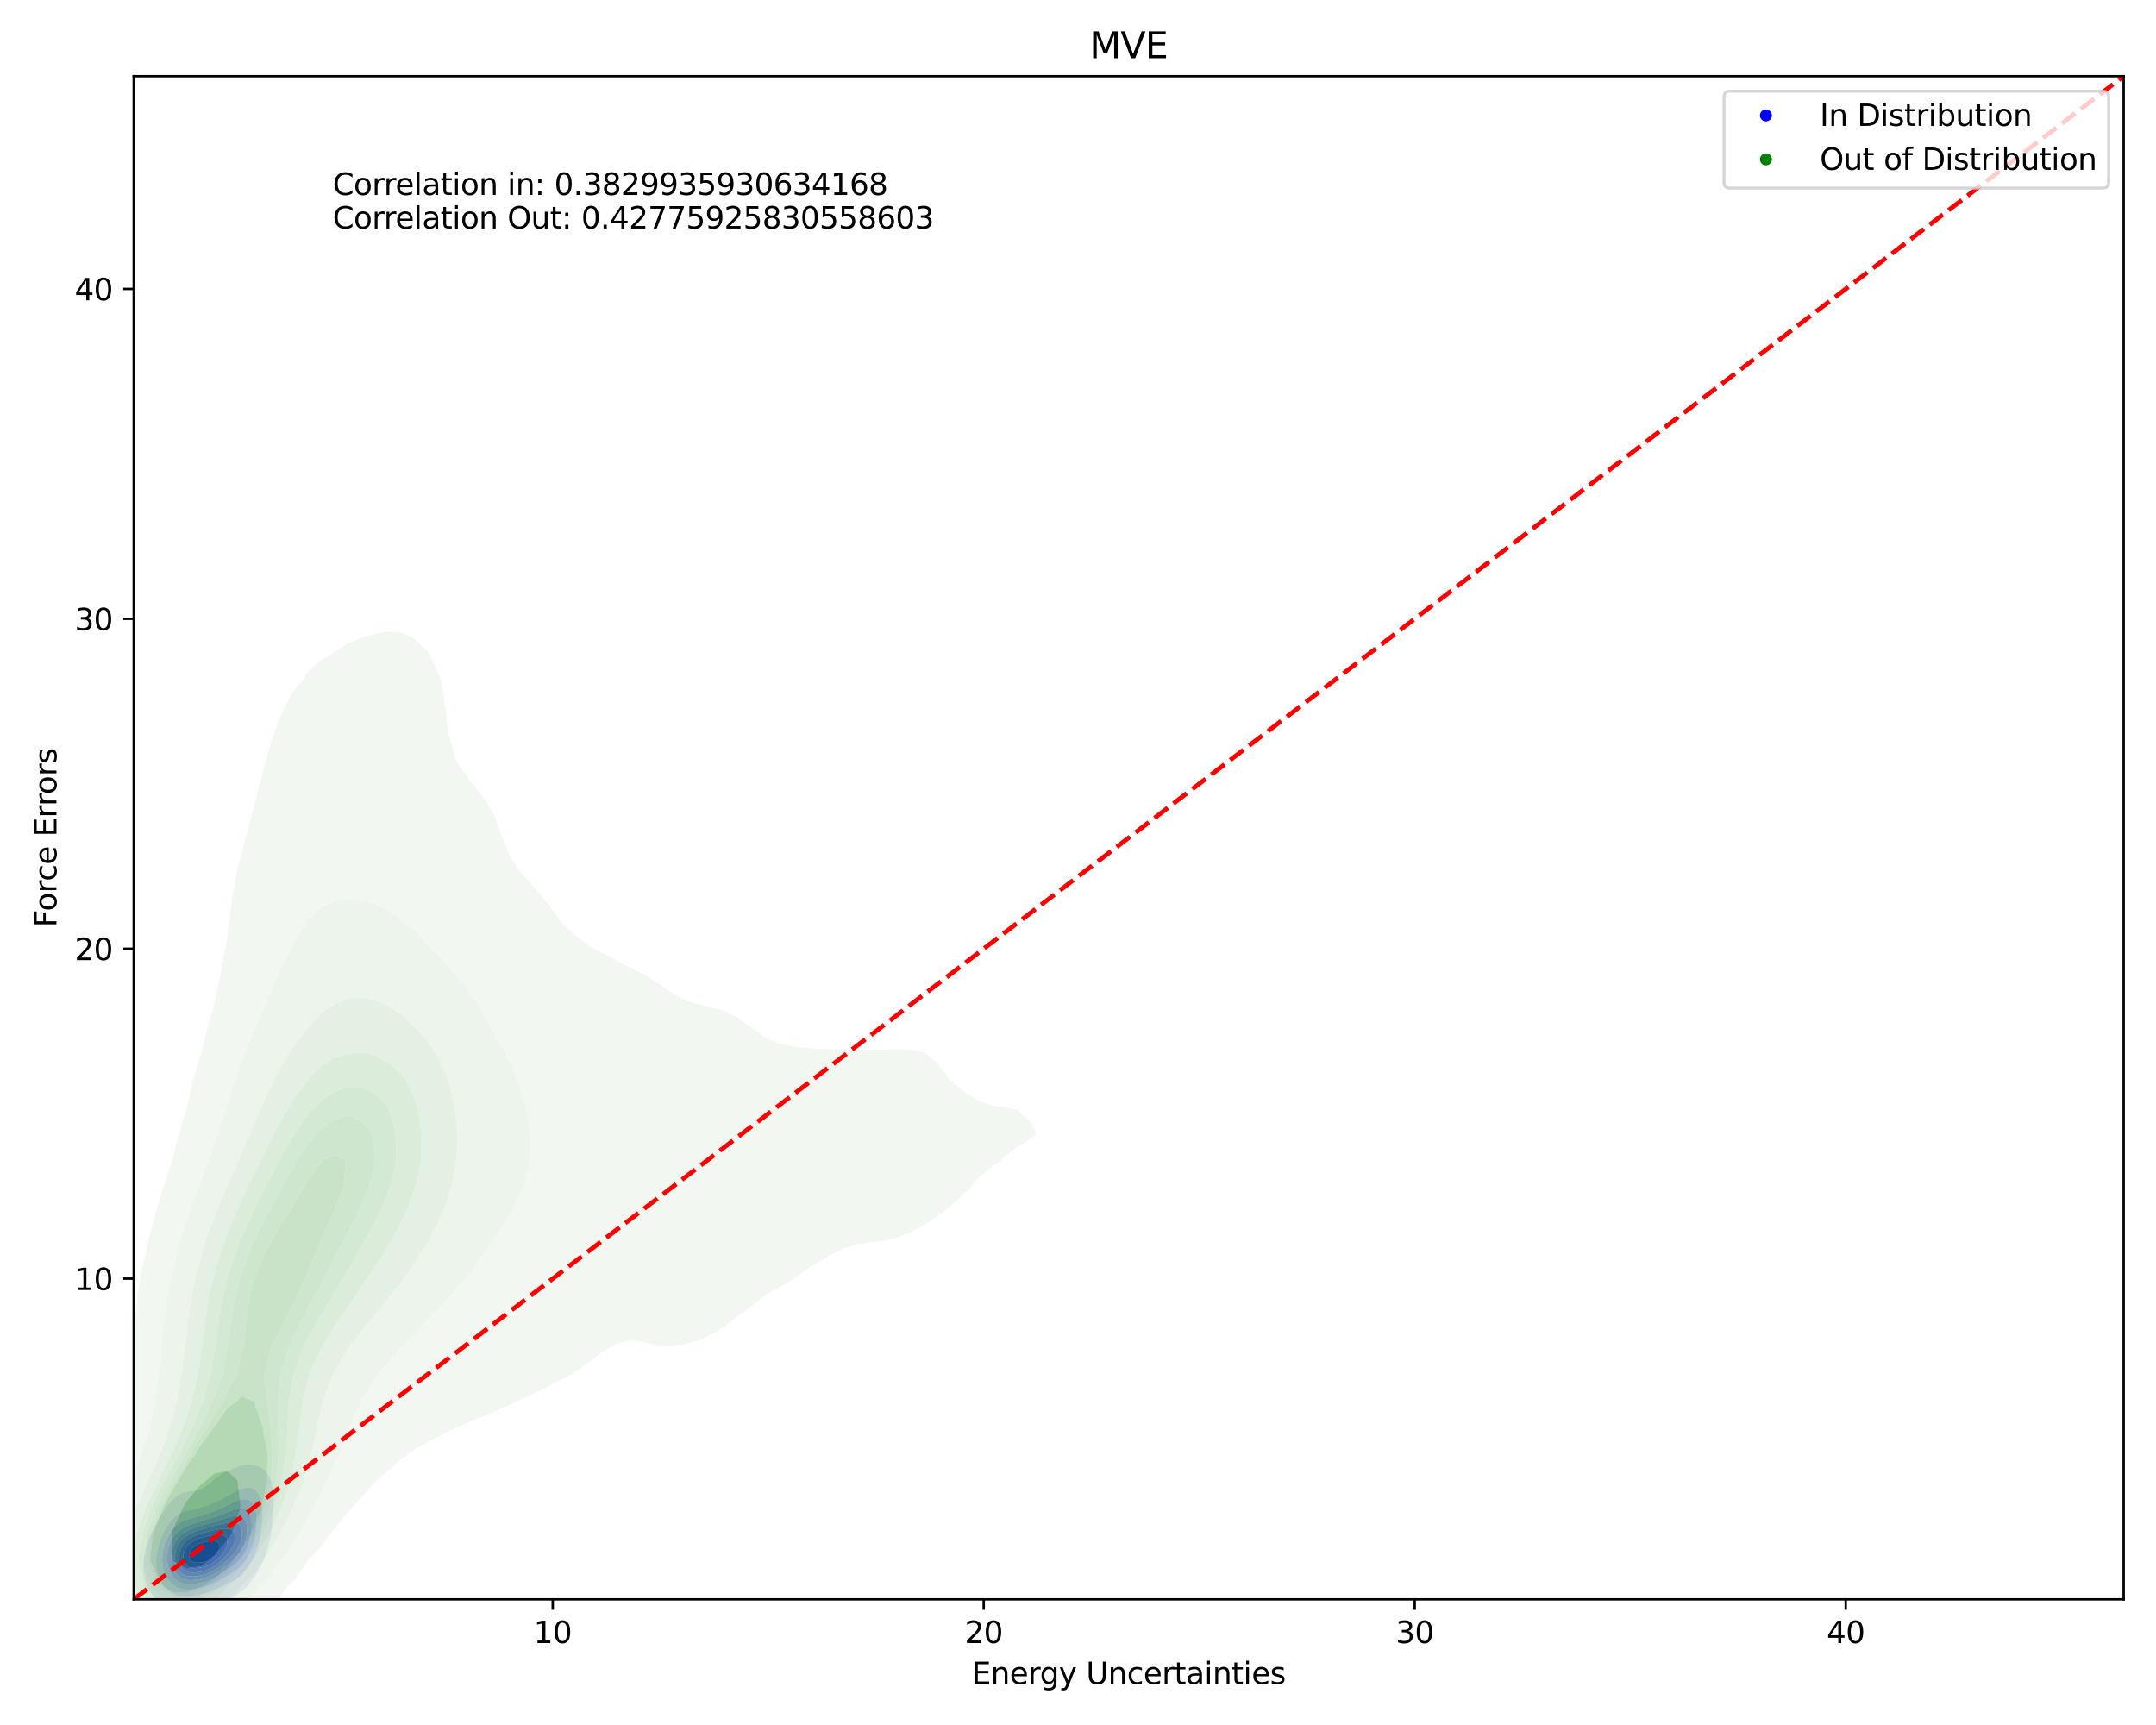 <?xml version="1.0" encoding="utf-8" standalone="no"?>
<!DOCTYPE svg PUBLIC "-//W3C//DTD SVG 1.1//EN"
  "http://www.w3.org/Graphics/SVG/1.1/DTD/svg11.dtd">
<svg xmlns:xlink="http://www.w3.org/1999/xlink" width="720pt" height="576pt" viewBox="0 0 720 576" xmlns="http://www.w3.org/2000/svg" version="1.1">
 <defs>
  <style type="text/css">*{stroke-linejoin: round; stroke-linecap: butt}</style>
 </defs>
 <g id="figure_1">
  <g id="patch_1">
   <path d="M 0 576 
L 720 576 
L 720 0 
L 0 0 
z
" style="fill: #ffffff"/>
  </g>
  <g id="axes_1">
   <g id="patch_2">
    <path d="M 44.66 534.04 
L 709.2 534.04 
L 709.2 25.44 
L 44.66 25.44 
z
" style="fill: #ffffff"/>
   </g>
   <g id="QuadContourSet_1">
    <path d="M 54.774 536.265 
L 55.196 536.561 
L 55.618 536.815 
L 56.04 537.032 
L 56.462 537.215 
L 56.884 537.371 
L 57.306 537.501 
L 57.728 537.609 
L 58.15 537.697 
L 58.572 537.767 
L 58.995 537.821 
L 59.417 537.861 
L 59.839 537.886 
L 60.261 537.9 
L 60.683 537.903 
L 61.105 537.895 
L 61.527 537.878 
L 61.949 537.853 
L 62.371 537.821 
L 62.793 537.781 
L 63.215 537.736 
L 63.637 537.686 
L 64.06 537.631 
L 64.482 537.572 
L 64.904 537.508 
L 65.326 537.439 
L 65.748 537.366 
L 66.17 537.287 
L 66.592 537.202 
L 67.014 537.109 
L 67.436 537.008 
L 67.858 536.897 
L 68.28 536.776 
L 68.702 536.643 
L 69.125 536.497 
L 69.547 536.337 
L 69.969 536.163 
L 70.039 536.133 
L 70.391 536.041 
L 70.813 535.924 
L 71.235 535.8 
L 71.657 535.667 
L 72.079 535.528 
L 72.501 535.381 
L 72.923 535.228 
L 73.345 535.069 
L 73.767 534.903 
L 74.19 534.731 
L 74.612 534.552 
L 75.034 534.364 
L 75.249 534.265 
L 75.456 534.204 
L 75.878 534.075 
L 76.3 533.935 
L 76.722 533.783 
L 77.144 533.615 
L 77.566 533.428 
L 77.988 533.217 
L 78.41 532.977 
L 78.832 532.702 
L 79.238 532.398 
L 79.255 532.39 
L 79.677 532.159 
L 80.099 531.895 
L 80.521 531.588 
L 80.943 531.232 
L 81.365 530.813 
L 81.618 530.531 
L 81.787 530.395 
L 82.209 530.025 
L 82.631 529.591 
L 83.053 529.079 
L 83.352 528.663 
L 83.475 528.534 
L 83.897 528.057 
L 84.32 527.492 
L 84.742 526.819 
L 84.756 526.796 
L 85.164 526.257 
L 85.586 525.598 
L 85.952 524.928 
L 86.008 524.842 
L 86.43 524.157 
L 86.852 523.34 
L 86.986 523.061 
L 87.274 522.52 
L 87.696 521.616 
L 87.877 521.194 
L 88.118 520.647 
L 88.54 519.575 
L 88.634 519.326 
L 88.962 518.406 
L 89.269 517.459 
L 89.385 517.053 
L 89.781 515.592 
L 89.807 515.473 
L 90.19 513.724 
L 90.229 513.494 
L 90.51 511.857 
L 90.651 510.713 
L 90.746 509.99 
L 90.928 508.122 
L 91.059 506.255 
L 91.073 506.002 
L 91.172 504.388 
L 91.25 502.52 
L 91.282 500.653 
L 91.241 498.785 
L 91.073 496.918 
L 91.073 496.918 
L 90.706 495.051 
L 90.651 494.876 
L 90.229 493.716 
L 89.984 493.183 
L 89.807 492.862 
L 89.385 492.195 
L 88.962 491.662 
L 88.629 491.316 
L 88.54 491.22 
L 88.118 490.807 
L 87.696 490.465 
L 87.274 490.183 
L 86.852 489.951 
L 86.43 489.761 
L 86.008 489.606 
L 85.586 489.482 
L 85.446 489.449 
L 85.164 489.353 
L 84.742 489.238 
L 84.32 489.147 
L 83.897 489.081 
L 83.475 489.037 
L 83.053 489.016 
L 82.631 489.019 
L 82.209 489.047 
L 81.787 489.1 
L 81.365 489.181 
L 80.943 489.291 
L 80.521 489.428 
L 80.467 489.449 
L 80.099 489.542 
L 79.677 489.667 
L 79.255 489.81 
L 78.832 489.969 
L 78.41 490.143 
L 77.988 490.33 
L 77.566 490.527 
L 77.144 490.733 
L 76.722 490.946 
L 76.3 491.166 
L 76.015 491.316 
L 75.878 491.367 
L 75.456 491.526 
L 75.034 491.696 
L 74.612 491.885 
L 74.19 492.097 
L 73.767 492.34 
L 73.345 492.62 
L 72.923 492.944 
L 72.647 493.183 
L 72.501 493.271 
L 72.079 493.559 
L 71.657 493.885 
L 71.235 494.248 
L 70.813 494.645 
L 70.411 495.051 
L 70.391 495.065 
L 69.969 495.36 
L 69.547 495.667 
L 69.125 495.979 
L 68.702 496.292 
L 68.28 496.598 
L 67.858 496.891 
L 67.815 496.918 
L 67.436 497.076 
L 67.014 497.236 
L 66.592 497.377 
L 66.17 497.499 
L 65.748 497.6 
L 65.326 497.683 
L 64.904 497.749 
L 64.482 497.803 
L 64.06 497.85 
L 63.637 497.896 
L 63.215 497.947 
L 62.793 498.01 
L 62.371 498.09 
L 61.949 498.193 
L 61.527 498.322 
L 61.105 498.484 
L 60.683 498.684 
L 60.504 498.785 
L 60.261 498.881 
L 59.839 499.079 
L 59.417 499.313 
L 58.995 499.591 
L 58.572 499.921 
L 58.15 500.312 
L 57.835 500.653 
L 57.728 500.737 
L 57.306 501.108 
L 56.884 501.546 
L 56.462 502.065 
L 56.143 502.52 
L 56.04 502.633 
L 55.618 503.134 
L 55.196 503.727 
L 54.798 504.388 
L 54.774 504.419 
L 54.352 505 
L 53.93 505.684 
L 53.619 506.255 
L 53.507 506.425 
L 53.085 507.101 
L 52.663 507.892 
L 52.545 508.122 
L 52.241 508.636 
L 51.819 509.429 
L 51.547 509.99 
L 51.397 510.272 
L 50.975 511.105 
L 50.638 511.857 
L 50.553 512.041 
L 50.131 512.98 
L 49.834 513.724 
L 49.709 514.055 
L 49.287 515.233 
L 49.166 515.592 
L 48.865 516.623 
L 48.636 517.459 
L 48.442 518.385 
L 48.248 519.326 
L 48.02 521.091 
L 48.006 521.194 
L 47.904 523.061 
L 47.982 524.928 
L 48.02 525.192 
L 48.257 526.796 
L 48.442 527.492 
L 48.788 528.663 
L 48.865 528.857 
L 49.287 529.858 
L 49.621 530.531 
L 49.709 530.693 
L 50.131 531.43 
L 50.553 532.058 
L 50.808 532.398 
L 50.975 532.638 
L 51.397 533.203 
L 51.819 533.695 
L 52.241 534.124 
L 52.391 534.265 
L 52.663 534.574 
L 53.085 535.006 
L 53.507 535.381 
L 53.93 535.706 
L 54.352 535.985 
L 54.604 536.133 
z
M 58.319 532.398 
L 58.15 532.329 
L 57.728 532.129 
L 57.306 531.892 
L 56.884 531.614 
L 56.462 531.29 
L 56.04 530.915 
L 55.663 530.531 
L 55.618 530.486 
L 55.196 530.043 
L 54.774 529.533 
L 54.352 528.949 
L 54.162 528.663 
L 53.93 528.283 
L 53.507 527.52 
L 53.156 526.796 
L 53.085 526.611 
L 52.663 525.404 
L 52.513 524.928 
L 52.241 523.412 
L 52.182 523.061 
L 52.109 521.194 
L 52.241 519.602 
L 52.262 519.326 
L 52.6 517.459 
L 52.663 517.228 
L 53.085 515.683 
L 53.11 515.592 
L 53.507 514.446 
L 53.773 513.724 
L 53.93 513.345 
L 54.352 512.378 
L 54.597 511.857 
L 54.774 511.493 
L 55.196 510.686 
L 55.608 509.99 
L 55.618 509.973 
L 56.04 509.267 
L 56.462 508.655 
L 56.884 508.122 
L 56.884 508.122 
L 57.306 507.572 
L 57.728 507.099 
L 58.15 506.693 
L 58.572 506.345 
L 58.697 506.255 
L 58.995 505.998 
L 59.417 505.684 
L 59.839 505.42 
L 60.261 505.198 
L 60.683 505.012 
L 61.105 504.856 
L 61.527 504.726 
L 61.949 504.616 
L 62.371 504.522 
L 62.793 504.439 
L 63.081 504.388 
L 63.215 504.356 
L 63.637 504.259 
L 64.06 504.163 
L 64.482 504.065 
L 64.904 503.963 
L 65.326 503.857 
L 65.748 503.746 
L 66.17 503.63 
L 66.592 503.51 
L 67.014 503.385 
L 67.436 503.257 
L 67.858 503.127 
L 68.28 502.995 
L 68.702 502.861 
L 69.125 502.727 
L 69.547 502.591 
L 69.765 502.52 
L 69.969 502.429 
L 70.391 502.239 
L 70.813 502.049 
L 71.235 501.86 
L 71.657 501.672 
L 72.079 501.485 
L 72.501 501.298 
L 72.923 501.112 
L 73.345 500.926 
L 73.767 500.741 
L 73.965 500.653 
L 74.19 500.52 
L 74.612 500.27 
L 75.034 500.026 
L 75.456 499.788 
L 75.878 499.556 
L 76.3 499.329 
L 76.722 499.108 
L 77.144 498.894 
L 77.361 498.785 
L 77.566 498.654 
L 77.988 498.394 
L 78.41 498.151 
L 78.832 497.925 
L 79.255 497.715 
L 79.677 497.523 
L 80.099 497.348 
L 80.521 497.192 
L 80.943 497.055 
L 81.365 496.939 
L 81.461 496.918 
L 81.787 496.831 
L 82.209 496.751 
L 82.631 496.707 
L 83.053 496.702 
L 83.475 496.741 
L 83.897 496.83 
L 84.157 496.918 
L 84.32 496.97 
L 84.742 497.168 
L 85.164 497.448 
L 85.586 497.832 
L 86.008 498.347 
L 86.289 498.785 
L 86.43 499.05 
L 86.852 500.055 
L 87.051 500.653 
L 87.274 501.678 
L 87.429 502.52 
L 87.599 504.388 
L 87.634 506.255 
L 87.57 508.122 
L 87.417 509.99 
L 87.274 511.07 
L 87.174 511.857 
L 86.852 513.612 
L 86.832 513.724 
L 86.43 515.387 
L 86.379 515.592 
L 86.008 516.811 
L 85.798 517.459 
L 85.586 518.032 
L 85.164 519.087 
L 85.063 519.326 
L 84.742 520.04 
L 84.32 520.882 
L 84.152 521.194 
L 83.897 521.667 
L 83.475 522.379 
L 83.053 523.006 
L 83.014 523.061 
L 82.631 523.635 
L 82.209 524.192 
L 81.787 524.682 
L 81.554 524.928 
L 81.365 525.154 
L 80.943 525.613 
L 80.521 526.016 
L 80.099 526.372 
L 79.677 526.687 
L 79.519 526.796 
L 79.255 527.013 
L 78.832 527.326 
L 78.41 527.605 
L 77.988 527.857 
L 77.566 528.086 
L 77.144 528.296 
L 76.722 528.492 
L 76.329 528.663 
L 76.3 528.679 
L 75.878 528.909 
L 75.456 529.129 
L 75.034 529.341 
L 74.612 529.546 
L 74.19 529.745 
L 73.767 529.938 
L 73.345 530.125 
L 72.923 530.305 
L 72.501 530.478 
L 72.372 530.531 
L 72.079 530.688 
L 71.657 530.905 
L 71.235 531.108 
L 70.813 531.297 
L 70.391 531.472 
L 69.969 531.632 
L 69.547 531.78 
L 69.125 531.915 
L 68.702 532.037 
L 68.28 532.149 
L 67.858 532.251 
L 67.436 532.344 
L 67.17 532.398 
L 67.014 532.442 
L 66.592 532.552 
L 66.17 532.652 
L 65.748 532.743 
L 65.326 532.827 
L 64.904 532.903 
L 64.482 532.972 
L 64.06 533.034 
L 63.637 533.087 
L 63.215 533.13 
L 62.793 533.163 
L 62.371 533.184 
L 61.949 533.192 
L 61.527 533.183 
L 61.105 533.158 
L 60.683 533.113 
L 60.261 533.047 
L 59.839 532.958 
L 59.417 532.842 
L 58.995 532.698 
L 58.572 532.522 
z
" clip-path="url(#p6c91818f13)" style="fill: #e1e1f4"/>
    <path d="M 58.572 532.522 
L 58.995 532.698 
L 59.417 532.842 
L 59.839 532.958 
L 60.261 533.047 
L 60.683 533.113 
L 61.105 533.158 
L 61.527 533.183 
L 61.949 533.192 
L 62.371 533.184 
L 62.793 533.163 
L 63.215 533.13 
L 63.637 533.087 
L 64.06 533.034 
L 64.482 532.972 
L 64.904 532.903 
L 65.326 532.827 
L 65.748 532.743 
L 66.17 532.652 
L 66.592 532.552 
L 67.014 532.442 
L 67.17 532.398 
L 67.436 532.344 
L 67.858 532.251 
L 68.28 532.149 
L 68.702 532.037 
L 69.125 531.915 
L 69.547 531.78 
L 69.969 531.632 
L 70.391 531.472 
L 70.813 531.297 
L 71.235 531.108 
L 71.657 530.905 
L 72.079 530.688 
L 72.372 530.531 
L 72.501 530.478 
L 72.923 530.305 
L 73.345 530.125 
L 73.767 529.938 
L 74.19 529.745 
L 74.612 529.546 
L 75.034 529.341 
L 75.456 529.129 
L 75.878 528.909 
L 76.3 528.679 
L 76.329 528.663 
L 76.722 528.492 
L 77.144 528.296 
L 77.566 528.086 
L 77.988 527.857 
L 78.41 527.605 
L 78.832 527.326 
L 79.255 527.013 
L 79.519 526.796 
L 79.677 526.687 
L 80.099 526.372 
L 80.521 526.016 
L 80.943 525.613 
L 81.365 525.154 
L 81.554 524.928 
L 81.787 524.682 
L 82.209 524.192 
L 82.631 523.635 
L 83.014 523.061 
L 83.053 523.006 
L 83.475 522.379 
L 83.897 521.667 
L 84.152 521.194 
L 84.32 520.882 
L 84.742 520.04 
L 85.063 519.326 
L 85.164 519.087 
L 85.586 518.032 
L 85.798 517.459 
L 86.008 516.811 
L 86.379 515.592 
L 86.43 515.387 
L 86.832 513.724 
L 86.852 513.612 
L 87.174 511.857 
L 87.274 511.07 
L 87.417 509.99 
L 87.57 508.122 
L 87.634 506.255 
L 87.599 504.388 
L 87.429 502.52 
L 87.274 501.678 
L 87.051 500.653 
L 86.852 500.055 
L 86.43 499.05 
L 86.289 498.785 
L 86.008 498.347 
L 85.586 497.832 
L 85.164 497.448 
L 84.742 497.168 
L 84.32 496.97 
L 84.157 496.918 
L 83.897 496.83 
L 83.475 496.741 
L 83.053 496.702 
L 82.631 496.707 
L 82.209 496.751 
L 81.787 496.831 
L 81.461 496.918 
L 81.365 496.939 
L 80.943 497.055 
L 80.521 497.192 
L 80.099 497.348 
L 79.677 497.523 
L 79.255 497.715 
L 78.832 497.925 
L 78.41 498.151 
L 77.988 498.394 
L 77.566 498.654 
L 77.361 498.785 
L 77.144 498.894 
L 76.722 499.108 
L 76.3 499.329 
L 75.878 499.556 
L 75.456 499.788 
L 75.034 500.026 
L 74.612 500.27 
L 74.19 500.52 
L 73.965 500.653 
L 73.767 500.741 
L 73.345 500.926 
L 72.923 501.112 
L 72.501 501.298 
L 72.079 501.485 
L 71.657 501.672 
L 71.235 501.86 
L 70.813 502.049 
L 70.391 502.239 
L 69.969 502.429 
L 69.765 502.52 
L 69.547 502.591 
L 69.125 502.727 
L 68.702 502.861 
L 68.28 502.995 
L 67.858 503.127 
L 67.436 503.257 
L 67.014 503.385 
L 66.592 503.51 
L 66.17 503.63 
L 65.748 503.746 
L 65.326 503.857 
L 64.904 503.963 
L 64.482 504.065 
L 64.06 504.163 
L 63.637 504.259 
L 63.215 504.356 
L 63.081 504.388 
L 62.793 504.439 
L 62.371 504.522 
L 61.949 504.616 
L 61.527 504.726 
L 61.105 504.856 
L 60.683 505.012 
L 60.261 505.198 
L 59.839 505.42 
L 59.417 505.684 
L 58.995 505.998 
L 58.697 506.255 
L 58.572 506.345 
L 58.15 506.693 
L 57.728 507.099 
L 57.306 507.572 
L 56.884 508.122 
L 56.884 508.122 
L 56.462 508.655 
L 56.04 509.267 
L 55.618 509.973 
L 55.608 509.99 
L 55.196 510.686 
L 54.774 511.493 
L 54.597 511.857 
L 54.352 512.378 
L 53.93 513.345 
L 53.773 513.724 
L 53.507 514.446 
L 53.11 515.592 
L 53.085 515.683 
L 52.663 517.228 
L 52.6 517.459 
L 52.262 519.326 
L 52.241 519.602 
L 52.109 521.194 
L 52.182 523.061 
L 52.241 523.412 
L 52.513 524.928 
L 52.663 525.404 
L 53.085 526.611 
L 53.156 526.796 
L 53.507 527.52 
L 53.93 528.283 
L 54.162 528.663 
L 54.352 528.949 
L 54.774 529.533 
L 55.196 530.043 
L 55.618 530.486 
L 55.663 530.531 
L 56.04 530.915 
L 56.462 531.29 
L 56.884 531.614 
L 57.306 531.892 
L 57.728 532.129 
L 58.15 532.329 
L 58.319 532.398 
z
M 60.545 530.531 
L 60.261 530.459 
L 59.839 530.326 
L 59.417 530.159 
L 58.995 529.956 
L 58.572 529.713 
L 58.15 529.425 
L 57.728 529.087 
L 57.306 528.693 
L 57.277 528.663 
L 56.884 528.248 
L 56.462 527.734 
L 56.04 527.143 
L 55.816 526.796 
L 55.618 526.429 
L 55.196 525.565 
L 54.918 524.928 
L 54.774 524.443 
L 54.401 523.061 
L 54.352 522.634 
L 54.193 521.194 
L 54.255 519.326 
L 54.352 518.731 
L 54.551 517.459 
L 54.774 516.642 
L 55.066 515.592 
L 55.196 515.244 
L 55.618 514.167 
L 55.803 513.724 
L 56.04 513.237 
L 56.462 512.442 
L 56.807 511.857 
L 56.884 511.733 
L 57.306 511.104 
L 57.728 510.554 
L 58.15 510.074 
L 58.233 509.99 
L 58.572 509.627 
L 58.995 509.234 
L 59.417 508.896 
L 59.839 508.605 
L 60.261 508.356 
L 60.683 508.142 
L 60.727 508.122 
L 61.105 507.927 
L 61.527 507.736 
L 61.949 507.567 
L 62.371 507.416 
L 62.793 507.278 
L 63.215 507.15 
L 63.637 507.028 
L 64.06 506.912 
L 64.482 506.798 
L 64.904 506.686 
L 65.326 506.574 
L 65.748 506.463 
L 66.17 506.352 
L 66.541 506.255 
L 66.592 506.238 
L 67.014 506.098 
L 67.436 505.96 
L 67.858 505.822 
L 68.28 505.685 
L 68.702 505.549 
L 69.125 505.414 
L 69.547 505.278 
L 69.969 505.141 
L 70.391 505.003 
L 70.813 504.863 
L 71.235 504.721 
L 71.657 504.577 
L 72.079 504.429 
L 72.194 504.388 
L 72.501 504.25 
L 72.923 504.059 
L 73.345 503.867 
L 73.767 503.674 
L 74.19 503.481 
L 74.612 503.288 
L 75.034 503.095 
L 75.456 502.902 
L 75.878 502.71 
L 76.294 502.52 
L 76.3 502.517 
L 76.722 502.29 
L 77.144 502.072 
L 77.566 501.863 
L 77.988 501.663 
L 78.41 501.474 
L 78.832 501.298 
L 79.255 501.135 
L 79.677 500.987 
L 80.099 500.857 
L 80.521 500.747 
L 80.943 500.662 
L 81.018 500.653 
L 81.365 500.604 
L 81.787 500.583 
L 82.209 500.608 
L 82.452 500.653 
L 82.631 500.686 
L 83.053 500.829 
L 83.475 501.056 
L 83.897 501.391 
L 84.32 501.864 
L 84.742 502.52 
L 84.742 502.52 
L 85.164 503.64 
L 85.376 504.388 
L 85.586 505.802 
L 85.643 506.255 
L 85.703 508.122 
L 85.614 509.99 
L 85.586 510.224 
L 85.398 511.857 
L 85.164 513.114 
L 85.051 513.724 
L 84.742 514.917 
L 84.562 515.592 
L 84.32 516.309 
L 83.906 517.459 
L 83.897 517.478 
L 83.475 518.443 
L 83.053 519.315 
L 83.048 519.326 
L 82.631 520.079 
L 82.209 520.763 
L 81.919 521.194 
L 81.787 521.385 
L 81.365 521.952 
L 80.943 522.459 
L 80.521 522.914 
L 80.374 523.061 
L 80.099 523.347 
L 79.677 523.744 
L 79.255 524.102 
L 78.832 524.426 
L 78.41 524.721 
L 78.093 524.928 
L 77.988 525.003 
L 77.566 525.291 
L 77.144 525.56 
L 76.722 525.814 
L 76.3 526.056 
L 75.878 526.289 
L 75.456 526.516 
L 75.034 526.736 
L 74.92 526.796 
L 74.612 526.984 
L 74.19 527.237 
L 73.767 527.481 
L 73.345 527.717 
L 72.923 527.944 
L 72.501 528.16 
L 72.079 528.366 
L 71.657 528.561 
L 71.425 528.663 
L 71.235 528.765 
L 70.813 528.98 
L 70.391 529.177 
L 69.969 529.357 
L 69.547 529.522 
L 69.125 529.671 
L 68.702 529.807 
L 68.28 529.93 
L 67.858 530.041 
L 67.436 530.142 
L 67.014 530.233 
L 66.592 530.317 
L 66.17 530.393 
L 65.748 530.463 
L 65.326 530.526 
L 65.292 530.531 
L 64.904 530.596 
L 64.482 530.659 
L 64.06 530.712 
L 63.637 530.753 
L 63.215 530.782 
L 62.793 530.796 
L 62.371 530.794 
L 61.949 530.772 
L 61.527 530.73 
L 61.105 530.663 
L 60.683 530.57 
z
" clip-path="url(#p6c91818f13)" style="fill: #c2c2f5"/>
    <path d="M 60.683 530.57 
L 61.105 530.663 
L 61.527 530.73 
L 61.949 530.772 
L 62.371 530.794 
L 62.793 530.796 
L 63.215 530.782 
L 63.637 530.753 
L 64.06 530.712 
L 64.482 530.659 
L 64.904 530.596 
L 65.292 530.531 
L 65.326 530.526 
L 65.748 530.463 
L 66.17 530.393 
L 66.592 530.317 
L 67.014 530.233 
L 67.436 530.142 
L 67.858 530.041 
L 68.28 529.93 
L 68.702 529.807 
L 69.125 529.671 
L 69.547 529.522 
L 69.969 529.357 
L 70.391 529.177 
L 70.813 528.98 
L 71.235 528.765 
L 71.425 528.663 
L 71.657 528.561 
L 72.079 528.366 
L 72.501 528.16 
L 72.923 527.944 
L 73.345 527.717 
L 73.767 527.481 
L 74.19 527.237 
L 74.612 526.984 
L 74.92 526.796 
L 75.034 526.736 
L 75.456 526.516 
L 75.878 526.289 
L 76.3 526.056 
L 76.722 525.814 
L 77.144 525.56 
L 77.566 525.291 
L 77.988 525.003 
L 78.093 524.928 
L 78.41 524.721 
L 78.832 524.426 
L 79.255 524.102 
L 79.677 523.744 
L 80.099 523.347 
L 80.374 523.061 
L 80.521 522.914 
L 80.943 522.459 
L 81.365 521.952 
L 81.787 521.385 
L 81.919 521.194 
L 82.209 520.763 
L 82.631 520.079 
L 83.048 519.326 
L 83.053 519.315 
L 83.475 518.443 
L 83.897 517.478 
L 83.906 517.459 
L 84.32 516.309 
L 84.562 515.592 
L 84.742 514.917 
L 85.051 513.724 
L 85.164 513.114 
L 85.398 511.857 
L 85.586 510.224 
L 85.614 509.99 
L 85.703 508.122 
L 85.643 506.255 
L 85.586 505.802 
L 85.376 504.388 
L 85.164 503.64 
L 84.742 502.52 
L 84.742 502.52 
L 84.32 501.864 
L 83.897 501.391 
L 83.475 501.056 
L 83.053 500.829 
L 82.631 500.686 
L 82.452 500.653 
L 82.209 500.608 
L 81.787 500.583 
L 81.365 500.604 
L 81.018 500.653 
L 80.943 500.662 
L 80.521 500.747 
L 80.099 500.857 
L 79.677 500.987 
L 79.255 501.135 
L 78.832 501.298 
L 78.41 501.474 
L 77.988 501.663 
L 77.566 501.863 
L 77.144 502.072 
L 76.722 502.29 
L 76.3 502.517 
L 76.294 502.52 
L 75.878 502.71 
L 75.456 502.902 
L 75.034 503.095 
L 74.612 503.288 
L 74.19 503.481 
L 73.767 503.674 
L 73.345 503.867 
L 72.923 504.059 
L 72.501 504.25 
L 72.194 504.388 
L 72.079 504.429 
L 71.657 504.577 
L 71.235 504.721 
L 70.813 504.863 
L 70.391 505.003 
L 69.969 505.141 
L 69.547 505.278 
L 69.125 505.414 
L 68.702 505.549 
L 68.28 505.685 
L 67.858 505.822 
L 67.436 505.96 
L 67.014 506.098 
L 66.592 506.238 
L 66.541 506.255 
L 66.17 506.352 
L 65.748 506.463 
L 65.326 506.574 
L 64.904 506.686 
L 64.482 506.798 
L 64.06 506.912 
L 63.637 507.028 
L 63.215 507.15 
L 62.793 507.278 
L 62.371 507.416 
L 61.949 507.567 
L 61.527 507.736 
L 61.105 507.927 
L 60.727 508.122 
L 60.683 508.142 
L 60.261 508.356 
L 59.839 508.605 
L 59.417 508.896 
L 58.995 509.234 
L 58.572 509.627 
L 58.233 509.99 
L 58.15 510.074 
L 57.728 510.554 
L 57.306 511.104 
L 56.884 511.733 
L 56.807 511.857 
L 56.462 512.442 
L 56.04 513.237 
L 55.803 513.724 
L 55.618 514.167 
L 55.196 515.244 
L 55.066 515.592 
L 54.774 516.642 
L 54.551 517.459 
L 54.352 518.731 
L 54.255 519.326 
L 54.193 521.194 
L 54.352 522.634 
L 54.401 523.061 
L 54.774 524.443 
L 54.918 524.928 
L 55.196 525.565 
L 55.618 526.429 
L 55.816 526.796 
L 56.04 527.143 
L 56.462 527.734 
L 56.884 528.248 
L 57.277 528.663 
L 57.306 528.693 
L 57.728 529.087 
L 58.15 529.425 
L 58.572 529.713 
L 58.995 529.956 
L 59.417 530.159 
L 59.839 530.326 
L 60.261 530.459 
L 60.545 530.531 
z
M 60.821 528.663 
L 60.683 528.619 
L 60.261 528.45 
L 59.839 528.24 
L 59.417 527.985 
L 58.995 527.68 
L 58.572 527.318 
L 58.15 526.895 
L 58.061 526.796 
L 57.728 526.365 
L 57.306 525.74 
L 56.884 525.02 
L 56.834 524.928 
L 56.462 523.965 
L 56.15 523.061 
L 56.04 522.422 
L 55.84 521.194 
L 55.843 519.326 
L 56.04 518.049 
L 56.131 517.459 
L 56.462 516.346 
L 56.699 515.592 
L 56.884 515.169 
L 57.306 514.276 
L 57.594 513.724 
L 57.728 513.507 
L 58.15 512.878 
L 58.572 512.326 
L 58.982 511.857 
L 58.995 511.843 
L 59.417 511.42 
L 59.839 511.051 
L 60.261 510.728 
L 60.683 510.447 
L 61.105 510.199 
L 61.509 509.99 
L 61.527 509.979 
L 61.949 509.762 
L 62.371 509.566 
L 62.793 509.387 
L 63.215 509.221 
L 63.637 509.066 
L 64.06 508.919 
L 64.482 508.779 
L 64.904 508.645 
L 65.326 508.515 
L 65.748 508.389 
L 66.17 508.266 
L 66.592 508.145 
L 66.674 508.122 
L 67.014 508.012 
L 67.436 507.877 
L 67.858 507.746 
L 68.28 507.617 
L 68.702 507.49 
L 69.125 507.364 
L 69.547 507.237 
L 69.969 507.111 
L 70.391 506.983 
L 70.813 506.853 
L 71.235 506.721 
L 71.657 506.586 
L 72.079 506.448 
L 72.501 506.306 
L 72.649 506.255 
L 72.923 506.146 
L 73.345 505.977 
L 73.767 505.807 
L 74.19 505.636 
L 74.612 505.466 
L 75.034 505.297 
L 75.456 505.128 
L 75.878 504.96 
L 76.3 504.795 
L 76.722 504.631 
L 77.144 504.472 
L 77.376 504.388 
L 77.566 504.312 
L 77.988 504.158 
L 78.41 504.018 
L 78.832 503.894 
L 79.255 503.789 
L 79.677 503.707 
L 80.099 503.652 
L 80.521 503.63 
L 80.943 503.649 
L 81.365 503.719 
L 81.787 503.854 
L 82.209 504.069 
L 82.631 504.388 
L 82.631 504.388 
L 83.053 504.943 
L 83.475 505.756 
L 83.669 506.255 
L 83.897 507.399 
L 84.011 508.122 
L 84.054 509.99 
L 83.897 511.814 
L 83.894 511.857 
L 83.552 513.724 
L 83.475 514.002 
L 83.053 515.485 
L 83.022 515.592 
L 82.631 516.591 
L 82.27 517.459 
L 82.209 517.579 
L 81.787 518.37 
L 81.365 519.097 
L 81.223 519.326 
L 80.943 519.729 
L 80.521 520.286 
L 80.099 520.795 
L 79.74 521.194 
L 79.677 521.261 
L 79.255 521.68 
L 78.832 522.064 
L 78.41 522.421 
L 77.988 522.754 
L 77.578 523.061 
L 77.566 523.07 
L 77.144 523.382 
L 76.722 523.681 
L 76.3 523.969 
L 75.878 524.248 
L 75.456 524.522 
L 75.034 524.789 
L 74.814 524.928 
L 74.612 525.065 
L 74.19 525.347 
L 73.767 525.62 
L 73.345 525.883 
L 72.923 526.135 
L 72.501 526.376 
L 72.079 526.606 
L 71.714 526.796 
L 71.657 526.829 
L 71.235 527.064 
L 70.813 527.28 
L 70.391 527.48 
L 69.969 527.662 
L 69.547 527.828 
L 69.125 527.979 
L 68.702 528.115 
L 68.28 528.239 
L 67.858 528.351 
L 67.436 528.452 
L 67.014 528.544 
L 66.592 528.627 
L 66.389 528.663 
L 66.17 528.708 
L 65.748 528.786 
L 65.326 528.855 
L 64.904 528.914 
L 64.482 528.963 
L 64.06 529 
L 63.637 529.024 
L 63.215 529.033 
L 62.793 529.025 
L 62.371 528.996 
L 61.949 528.943 
L 61.527 528.865 
L 61.105 528.757 
z
" clip-path="url(#p6c91818f13)" style="fill: #a5a5f7"/>
    <path d="M 61.105 528.757 
L 61.527 528.865 
L 61.949 528.943 
L 62.371 528.996 
L 62.793 529.025 
L 63.215 529.033 
L 63.637 529.024 
L 64.06 529 
L 64.482 528.963 
L 64.904 528.914 
L 65.326 528.855 
L 65.748 528.786 
L 66.17 528.708 
L 66.389 528.663 
L 66.592 528.627 
L 67.014 528.544 
L 67.436 528.452 
L 67.858 528.351 
L 68.28 528.239 
L 68.702 528.115 
L 69.125 527.979 
L 69.547 527.828 
L 69.969 527.662 
L 70.391 527.48 
L 70.813 527.28 
L 71.235 527.064 
L 71.657 526.829 
L 71.714 526.796 
L 72.079 526.606 
L 72.501 526.376 
L 72.923 526.135 
L 73.345 525.883 
L 73.767 525.62 
L 74.19 525.347 
L 74.612 525.065 
L 74.814 524.928 
L 75.034 524.789 
L 75.456 524.522 
L 75.878 524.248 
L 76.3 523.969 
L 76.722 523.681 
L 77.144 523.382 
L 77.566 523.07 
L 77.578 523.061 
L 77.988 522.754 
L 78.41 522.421 
L 78.832 522.064 
L 79.255 521.68 
L 79.677 521.261 
L 79.74 521.194 
L 80.099 520.795 
L 80.521 520.286 
L 80.943 519.729 
L 81.223 519.326 
L 81.365 519.097 
L 81.787 518.37 
L 82.209 517.579 
L 82.27 517.459 
L 82.631 516.591 
L 83.022 515.592 
L 83.053 515.485 
L 83.475 514.002 
L 83.552 513.724 
L 83.894 511.857 
L 83.897 511.814 
L 84.054 509.99 
L 84.011 508.122 
L 83.897 507.399 
L 83.669 506.255 
L 83.475 505.756 
L 83.053 504.943 
L 82.631 504.388 
L 82.631 504.388 
L 82.209 504.069 
L 81.787 503.854 
L 81.365 503.719 
L 80.943 503.649 
L 80.521 503.63 
L 80.099 503.652 
L 79.677 503.707 
L 79.255 503.789 
L 78.832 503.894 
L 78.41 504.018 
L 77.988 504.158 
L 77.566 504.312 
L 77.376 504.388 
L 77.144 504.472 
L 76.722 504.631 
L 76.3 504.795 
L 75.878 504.96 
L 75.456 505.128 
L 75.034 505.297 
L 74.612 505.466 
L 74.19 505.636 
L 73.767 505.807 
L 73.345 505.977 
L 72.923 506.146 
L 72.649 506.255 
L 72.501 506.306 
L 72.079 506.448 
L 71.657 506.586 
L 71.235 506.721 
L 70.813 506.853 
L 70.391 506.983 
L 69.969 507.111 
L 69.547 507.237 
L 69.125 507.364 
L 68.702 507.49 
L 68.28 507.617 
L 67.858 507.746 
L 67.436 507.877 
L 67.014 508.012 
L 66.674 508.122 
L 66.592 508.145 
L 66.17 508.266 
L 65.748 508.389 
L 65.326 508.515 
L 64.904 508.645 
L 64.482 508.779 
L 64.06 508.919 
L 63.637 509.066 
L 63.215 509.221 
L 62.793 509.387 
L 62.371 509.566 
L 61.949 509.762 
L 61.527 509.979 
L 61.509 509.99 
L 61.105 510.199 
L 60.683 510.447 
L 60.261 510.728 
L 59.839 511.051 
L 59.417 511.42 
L 58.995 511.843 
L 58.982 511.857 
L 58.572 512.326 
L 58.15 512.878 
L 57.728 513.507 
L 57.594 513.724 
L 57.306 514.276 
L 56.884 515.169 
L 56.699 515.592 
L 56.462 516.346 
L 56.131 517.459 
L 56.04 518.049 
L 55.843 519.326 
L 55.84 521.194 
L 56.04 522.422 
L 56.15 523.061 
L 56.462 523.965 
L 56.834 524.928 
L 56.884 525.02 
L 57.306 525.74 
L 57.728 526.365 
L 58.061 526.796 
L 58.15 526.895 
L 58.572 527.318 
L 58.995 527.68 
L 59.417 527.985 
L 59.839 528.24 
L 60.261 528.45 
L 60.683 528.619 
L 60.821 528.663 
z
M 60.372 526.796 
L 60.261 526.726 
L 59.839 526.41 
L 59.417 526.031 
L 58.995 525.581 
L 58.572 525.054 
L 58.482 524.928 
L 58.15 524.295 
L 57.728 523.374 
L 57.598 523.061 
L 57.306 521.723 
L 57.199 521.194 
L 57.169 519.326 
L 57.306 518.489 
L 57.479 517.459 
L 57.728 516.728 
L 58.15 515.592 
L 58.15 515.592 
L 58.572 514.834 
L 58.995 514.165 
L 59.306 513.724 
L 59.417 513.591 
L 59.839 513.125 
L 60.261 512.715 
L 60.683 512.354 
L 61.105 512.034 
L 61.362 511.857 
L 61.527 511.747 
L 61.949 511.487 
L 62.371 511.253 
L 62.793 511.039 
L 63.215 510.843 
L 63.637 510.661 
L 64.06 510.491 
L 64.482 510.331 
L 64.904 510.179 
L 65.326 510.034 
L 65.461 509.99 
L 65.748 509.888 
L 66.17 509.745 
L 66.592 509.608 
L 67.014 509.476 
L 67.436 509.349 
L 67.858 509.226 
L 68.28 509.106 
L 68.702 508.988 
L 69.125 508.871 
L 69.547 508.754 
L 69.969 508.637 
L 70.391 508.52 
L 70.813 508.4 
L 71.235 508.278 
L 71.657 508.153 
L 71.76 508.122 
L 72.079 508.018 
L 72.501 507.879 
L 72.923 507.74 
L 73.345 507.601 
L 73.767 507.461 
L 74.19 507.323 
L 74.612 507.185 
L 75.034 507.049 
L 75.456 506.916 
L 75.878 506.785 
L 76.3 506.659 
L 76.722 506.539 
L 77.144 506.426 
L 77.566 506.323 
L 77.887 506.255 
L 77.988 506.234 
L 78.41 506.167 
L 78.832 506.123 
L 79.255 506.107 
L 79.677 506.127 
L 80.099 506.19 
L 80.338 506.255 
L 80.521 506.319 
L 80.943 506.554 
L 81.365 506.918 
L 81.787 507.462 
L 82.144 508.122 
L 82.209 508.379 
L 82.507 509.99 
L 82.47 511.857 
L 82.209 513.419 
L 82.159 513.724 
L 81.787 514.938 
L 81.584 515.592 
L 81.365 516.079 
L 80.943 516.974 
L 80.704 517.459 
L 80.521 517.75 
L 80.099 518.38 
L 79.677 518.972 
L 79.41 519.326 
L 79.255 519.503 
L 78.832 519.958 
L 78.41 520.386 
L 77.988 520.794 
L 77.566 521.187 
L 77.558 521.194 
L 77.144 521.543 
L 76.722 521.887 
L 76.3 522.223 
L 75.878 522.552 
L 75.456 522.877 
L 75.216 523.061 
L 75.034 523.198 
L 74.612 523.512 
L 74.19 523.818 
L 73.767 524.115 
L 73.345 524.403 
L 72.923 524.681 
L 72.536 524.928 
L 72.501 524.951 
L 72.079 525.219 
L 71.657 525.471 
L 71.235 525.705 
L 70.813 525.922 
L 70.391 526.122 
L 69.969 526.307 
L 69.547 526.476 
L 69.125 526.63 
L 68.702 526.77 
L 68.616 526.796 
L 68.28 526.904 
L 67.858 527.026 
L 67.436 527.134 
L 67.014 527.231 
L 66.592 527.317 
L 66.17 527.393 
L 65.748 527.46 
L 65.326 527.517 
L 64.904 527.564 
L 64.482 527.599 
L 64.06 527.62 
L 63.637 527.627 
L 63.215 527.615 
L 62.793 527.582 
L 62.371 527.525 
L 61.949 527.439 
L 61.527 527.321 
L 61.105 527.167 
L 60.683 526.971 
z
" clip-path="url(#p6c91818f13)" style="fill: #8989f8"/>
    <path d="M 60.683 526.971 
L 61.105 527.167 
L 61.527 527.321 
L 61.949 527.439 
L 62.371 527.525 
L 62.793 527.582 
L 63.215 527.615 
L 63.637 527.627 
L 64.06 527.62 
L 64.482 527.599 
L 64.904 527.564 
L 65.326 527.517 
L 65.748 527.46 
L 66.17 527.393 
L 66.592 527.317 
L 67.014 527.231 
L 67.436 527.134 
L 67.858 527.026 
L 68.28 526.904 
L 68.616 526.796 
L 68.702 526.77 
L 69.125 526.63 
L 69.547 526.476 
L 69.969 526.307 
L 70.391 526.122 
L 70.813 525.922 
L 71.235 525.705 
L 71.657 525.471 
L 72.079 525.219 
L 72.501 524.951 
L 72.536 524.928 
L 72.923 524.681 
L 73.345 524.403 
L 73.767 524.115 
L 74.19 523.818 
L 74.612 523.512 
L 75.034 523.198 
L 75.216 523.061 
L 75.456 522.877 
L 75.878 522.552 
L 76.3 522.223 
L 76.722 521.887 
L 77.144 521.543 
L 77.558 521.194 
L 77.566 521.187 
L 77.988 520.794 
L 78.41 520.386 
L 78.832 519.958 
L 79.255 519.503 
L 79.41 519.326 
L 79.677 518.972 
L 80.099 518.38 
L 80.521 517.75 
L 80.704 517.459 
L 80.943 516.974 
L 81.365 516.079 
L 81.584 515.592 
L 81.787 514.938 
L 82.159 513.724 
L 82.209 513.419 
L 82.47 511.857 
L 82.507 509.99 
L 82.209 508.379 
L 82.144 508.122 
L 81.787 507.462 
L 81.365 506.918 
L 80.943 506.554 
L 80.521 506.319 
L 80.338 506.255 
L 80.099 506.19 
L 79.677 506.127 
L 79.255 506.107 
L 78.832 506.123 
L 78.41 506.167 
L 77.988 506.234 
L 77.887 506.255 
L 77.566 506.323 
L 77.144 506.426 
L 76.722 506.539 
L 76.3 506.659 
L 75.878 506.785 
L 75.456 506.916 
L 75.034 507.049 
L 74.612 507.185 
L 74.19 507.323 
L 73.767 507.461 
L 73.345 507.601 
L 72.923 507.74 
L 72.501 507.879 
L 72.079 508.018 
L 71.76 508.122 
L 71.657 508.153 
L 71.235 508.278 
L 70.813 508.4 
L 70.391 508.52 
L 69.969 508.637 
L 69.547 508.754 
L 69.125 508.871 
L 68.702 508.988 
L 68.28 509.106 
L 67.858 509.226 
L 67.436 509.349 
L 67.014 509.476 
L 66.592 509.608 
L 66.17 509.745 
L 65.748 509.888 
L 65.461 509.99 
L 65.326 510.034 
L 64.904 510.179 
L 64.482 510.331 
L 64.06 510.491 
L 63.637 510.661 
L 63.215 510.843 
L 62.793 511.039 
L 62.371 511.253 
L 61.949 511.487 
L 61.527 511.747 
L 61.362 511.857 
L 61.105 512.034 
L 60.683 512.354 
L 60.261 512.715 
L 59.839 513.125 
L 59.417 513.591 
L 59.306 513.724 
L 58.995 514.165 
L 58.572 514.834 
L 58.15 515.592 
L 58.15 515.592 
L 57.728 516.728 
L 57.479 517.459 
L 57.306 518.489 
L 57.169 519.326 
L 57.199 521.194 
L 57.306 521.723 
L 57.598 523.061 
L 57.728 523.374 
L 58.15 524.295 
L 58.482 524.928 
L 58.572 525.054 
L 58.995 525.581 
L 59.417 526.031 
L 59.839 526.41 
L 60.261 526.726 
L 60.372 526.796 
z
M 60.169 524.928 
L 59.839 524.518 
L 59.417 523.898 
L 58.995 523.168 
L 58.939 523.061 
L 58.572 521.751 
L 58.431 521.194 
L 58.38 519.326 
L 58.572 518.301 
L 58.739 517.459 
L 58.995 516.832 
L 59.417 515.893 
L 59.565 515.592 
L 59.839 515.194 
L 60.261 514.641 
L 60.683 514.151 
L 61.096 513.724 
L 61.105 513.716 
L 61.527 513.366 
L 61.949 513.052 
L 62.371 512.769 
L 62.793 512.512 
L 63.215 512.276 
L 63.637 512.059 
L 64.06 511.857 
L 64.06 511.857 
L 64.482 511.67 
L 64.904 511.496 
L 65.326 511.334 
L 65.748 511.181 
L 66.17 511.037 
L 66.592 510.9 
L 67.014 510.77 
L 67.436 510.645 
L 67.858 510.524 
L 68.28 510.407 
L 68.702 510.292 
L 69.125 510.178 
L 69.547 510.065 
L 69.83 509.99 
L 69.969 509.951 
L 70.391 509.836 
L 70.813 509.722 
L 71.235 509.608 
L 71.657 509.494 
L 72.079 509.381 
L 72.501 509.268 
L 72.923 509.156 
L 73.345 509.045 
L 73.767 508.937 
L 74.19 508.831 
L 74.612 508.729 
L 75.034 508.633 
L 75.456 508.542 
L 75.878 508.461 
L 76.3 508.39 
L 76.722 508.333 
L 77.144 508.295 
L 77.566 508.281 
L 77.988 508.297 
L 78.41 508.355 
L 78.832 508.466 
L 79.255 508.649 
L 79.677 508.931 
L 80.099 509.349 
L 80.521 509.96 
L 80.537 509.99 
L 80.86 511.857 
L 80.648 513.724 
L 80.521 514.118 
L 80.099 515.435 
L 80.049 515.592 
L 79.677 516.29 
L 79.255 517.066 
L 79.039 517.459 
L 78.832 517.732 
L 78.41 518.271 
L 77.988 518.798 
L 77.566 519.32 
L 77.561 519.326 
L 77.144 519.742 
L 76.722 520.155 
L 76.3 520.563 
L 75.878 520.971 
L 75.649 521.194 
L 75.456 521.359 
L 75.034 521.718 
L 74.612 522.07 
L 74.19 522.416 
L 73.767 522.757 
L 73.385 523.061 
L 73.345 523.09 
L 72.923 523.398 
L 72.501 523.692 
L 72.079 523.97 
L 71.657 524.233 
L 71.235 524.481 
L 70.813 524.713 
L 70.394 524.928 
L 70.391 524.93 
L 69.969 525.128 
L 69.547 525.306 
L 69.125 525.467 
L 68.702 525.611 
L 68.28 525.74 
L 67.858 525.855 
L 67.436 525.957 
L 67.014 526.048 
L 66.592 526.128 
L 66.17 526.198 
L 65.748 526.258 
L 65.326 526.306 
L 64.904 526.343 
L 64.482 526.366 
L 64.06 526.372 
L 63.637 526.359 
L 63.215 526.323 
L 62.793 526.259 
L 62.371 526.163 
L 61.949 526.03 
L 61.527 525.855 
L 61.105 525.631 
L 60.683 525.353 
L 60.261 525.014 
z
" clip-path="url(#p6c91818f13)" style="fill: #7070f9"/>
    <path d="M 60.261 525.014 
L 60.683 525.353 
L 61.105 525.631 
L 61.527 525.855 
L 61.949 526.03 
L 62.371 526.163 
L 62.793 526.259 
L 63.215 526.323 
L 63.637 526.359 
L 64.06 526.372 
L 64.482 526.366 
L 64.904 526.343 
L 65.326 526.306 
L 65.748 526.258 
L 66.17 526.198 
L 66.592 526.128 
L 67.014 526.048 
L 67.436 525.957 
L 67.858 525.855 
L 68.28 525.74 
L 68.702 525.611 
L 69.125 525.467 
L 69.547 525.306 
L 69.969 525.128 
L 70.391 524.93 
L 70.394 524.928 
L 70.813 524.713 
L 71.235 524.481 
L 71.657 524.233 
L 72.079 523.97 
L 72.501 523.692 
L 72.923 523.398 
L 73.345 523.09 
L 73.385 523.061 
L 73.767 522.757 
L 74.19 522.416 
L 74.612 522.07 
L 75.034 521.718 
L 75.456 521.359 
L 75.649 521.194 
L 75.878 520.971 
L 76.3 520.563 
L 76.722 520.155 
L 77.144 519.742 
L 77.561 519.326 
L 77.566 519.32 
L 77.988 518.798 
L 78.41 518.271 
L 78.832 517.732 
L 79.039 517.459 
L 79.255 517.066 
L 79.677 516.29 
L 80.049 515.592 
L 80.099 515.435 
L 80.521 514.118 
L 80.648 513.724 
L 80.86 511.857 
L 80.537 509.99 
L 80.521 509.96 
L 80.099 509.349 
L 79.677 508.931 
L 79.255 508.649 
L 78.832 508.466 
L 78.41 508.355 
L 77.988 508.297 
L 77.566 508.281 
L 77.144 508.295 
L 76.722 508.333 
L 76.3 508.39 
L 75.878 508.461 
L 75.456 508.542 
L 75.034 508.633 
L 74.612 508.729 
L 74.19 508.831 
L 73.767 508.937 
L 73.345 509.045 
L 72.923 509.156 
L 72.501 509.268 
L 72.079 509.381 
L 71.657 509.494 
L 71.235 509.608 
L 70.813 509.722 
L 70.391 509.836 
L 69.969 509.951 
L 69.83 509.99 
L 69.547 510.065 
L 69.125 510.178 
L 68.702 510.292 
L 68.28 510.407 
L 67.858 510.524 
L 67.436 510.645 
L 67.014 510.77 
L 66.592 510.9 
L 66.17 511.037 
L 65.748 511.181 
L 65.326 511.334 
L 64.904 511.496 
L 64.482 511.67 
L 64.06 511.857 
L 64.06 511.857 
L 63.637 512.059 
L 63.215 512.276 
L 62.793 512.512 
L 62.371 512.769 
L 61.949 513.052 
L 61.527 513.366 
L 61.105 513.716 
L 61.096 513.724 
L 60.683 514.151 
L 60.261 514.641 
L 59.839 515.194 
L 59.565 515.592 
L 59.417 515.893 
L 58.995 516.832 
L 58.739 517.459 
L 58.572 518.301 
L 58.38 519.326 
L 58.431 521.194 
L 58.572 521.751 
L 58.939 523.061 
L 58.995 523.168 
L 59.417 523.898 
L 59.839 524.518 
L 60.169 524.928 
z
M 63.112 524.928 
L 62.793 524.835 
L 62.371 524.664 
L 61.949 524.435 
L 61.527 524.139 
L 61.105 523.769 
L 60.683 523.313 
L 60.484 523.061 
L 60.261 522.551 
L 59.839 521.417 
L 59.765 521.194 
L 59.681 519.326 
L 59.839 518.625 
L 60.118 517.459 
L 60.261 517.174 
L 60.683 516.4 
L 61.105 515.706 
L 61.18 515.592 
L 61.527 515.215 
L 61.949 514.801 
L 62.371 514.428 
L 62.793 514.089 
L 63.215 513.779 
L 63.295 513.724 
L 63.637 513.523 
L 64.06 513.295 
L 64.482 513.087 
L 64.904 512.894 
L 65.326 512.715 
L 65.748 512.548 
L 66.17 512.392 
L 66.592 512.245 
L 67.014 512.105 
L 67.436 511.971 
L 67.812 511.857 
L 67.858 511.844 
L 68.28 511.729 
L 68.702 511.618 
L 69.125 511.511 
L 69.547 511.406 
L 69.969 511.305 
L 70.391 511.206 
L 70.813 511.109 
L 71.235 511.014 
L 71.657 510.921 
L 72.079 510.832 
L 72.501 510.747 
L 72.923 510.666 
L 73.345 510.592 
L 73.767 510.526 
L 74.19 510.47 
L 74.612 510.427 
L 75.034 510.401 
L 75.456 510.396 
L 75.878 510.42 
L 76.3 510.479 
L 76.722 510.586 
L 77.144 510.755 
L 77.566 511.005 
L 77.988 511.366 
L 78.395 511.857 
L 78.41 511.945 
L 78.632 513.724 
L 78.41 514.512 
L 78.143 515.592 
L 77.988 515.866 
L 77.566 516.636 
L 77.144 517.459 
L 77.144 517.459 
L 76.722 517.993 
L 76.3 518.537 
L 75.878 519.097 
L 75.711 519.326 
L 75.456 519.586 
L 75.034 520.016 
L 74.612 520.446 
L 74.19 520.878 
L 73.884 521.194 
L 73.767 521.293 
L 73.345 521.645 
L 72.923 521.986 
L 72.501 522.316 
L 72.079 522.634 
L 71.657 522.94 
L 71.481 523.061 
L 71.235 523.212 
L 70.813 523.451 
L 70.391 523.671 
L 69.969 523.872 
L 69.547 524.055 
L 69.125 524.221 
L 68.702 524.37 
L 68.28 524.504 
L 67.858 524.623 
L 67.436 524.729 
L 67.014 524.822 
L 66.592 524.903 
L 66.433 524.928 
L 66.17 524.967 
L 65.748 525.017 
L 65.326 525.053 
L 64.904 525.075 
L 64.482 525.078 
L 64.06 525.062 
L 63.637 525.022 
L 63.215 524.953 
z
" clip-path="url(#p6c91818f13)" style="fill: #5757fb"/>
    <path d="M 63.215 524.953 
L 63.637 525.022 
L 64.06 525.062 
L 64.482 525.078 
L 64.904 525.075 
L 65.326 525.053 
L 65.748 525.017 
L 66.17 524.967 
L 66.433 524.928 
L 66.592 524.903 
L 67.014 524.822 
L 67.436 524.729 
L 67.858 524.623 
L 68.28 524.504 
L 68.702 524.37 
L 69.125 524.221 
L 69.547 524.055 
L 69.969 523.872 
L 70.391 523.671 
L 70.813 523.451 
L 71.235 523.212 
L 71.481 523.061 
L 71.657 522.94 
L 72.079 522.634 
L 72.501 522.316 
L 72.923 521.986 
L 73.345 521.645 
L 73.767 521.293 
L 73.884 521.194 
L 74.19 520.878 
L 74.612 520.446 
L 75.034 520.016 
L 75.456 519.586 
L 75.711 519.326 
L 75.878 519.097 
L 76.3 518.537 
L 76.722 517.993 
L 77.144 517.459 
L 77.144 517.459 
L 77.566 516.636 
L 77.988 515.866 
L 78.143 515.592 
L 78.41 514.512 
L 78.632 513.724 
L 78.41 511.945 
L 78.395 511.857 
L 77.988 511.366 
L 77.566 511.005 
L 77.144 510.755 
L 76.722 510.586 
L 76.3 510.479 
L 75.878 510.42 
L 75.456 510.396 
L 75.034 510.401 
L 74.612 510.427 
L 74.19 510.47 
L 73.767 510.526 
L 73.345 510.592 
L 72.923 510.666 
L 72.501 510.747 
L 72.079 510.832 
L 71.657 510.921 
L 71.235 511.014 
L 70.813 511.109 
L 70.391 511.206 
L 69.969 511.305 
L 69.547 511.406 
L 69.125 511.511 
L 68.702 511.618 
L 68.28 511.729 
L 67.858 511.844 
L 67.812 511.857 
L 67.436 511.971 
L 67.014 512.105 
L 66.592 512.245 
L 66.17 512.392 
L 65.748 512.548 
L 65.326 512.715 
L 64.904 512.894 
L 64.482 513.087 
L 64.06 513.295 
L 63.637 513.523 
L 63.295 513.724 
L 63.215 513.779 
L 62.793 514.089 
L 62.371 514.428 
L 61.949 514.801 
L 61.527 515.215 
L 61.18 515.592 
L 61.105 515.706 
L 60.683 516.4 
L 60.261 517.174 
L 60.118 517.459 
L 59.839 518.625 
L 59.681 519.326 
L 59.765 521.194 
L 59.839 521.417 
L 60.261 522.551 
L 60.484 523.061 
L 60.683 523.313 
L 61.105 523.769 
L 61.527 524.139 
L 61.949 524.435 
L 62.371 524.664 
L 62.793 524.835 
L 63.112 524.928 
z
M 62.793 523.061 
L 62.793 523.061 
L 62.371 522.669 
L 61.949 522.156 
L 61.527 521.5 
L 61.362 521.194 
L 61.177 519.326 
L 61.527 518.114 
L 61.728 517.459 
L 61.949 517.13 
L 62.371 516.556 
L 62.793 516.033 
L 63.18 515.592 
L 63.215 515.563 
L 63.637 515.253 
L 64.06 514.971 
L 64.482 514.714 
L 64.904 514.478 
L 65.326 514.261 
L 65.748 514.059 
L 66.17 513.87 
L 66.517 513.724 
L 66.592 513.698 
L 67.014 513.564 
L 67.436 513.439 
L 67.858 513.322 
L 68.28 513.211 
L 68.702 513.107 
L 69.125 513.008 
L 69.547 512.915 
L 69.969 512.827 
L 70.391 512.745 
L 70.813 512.669 
L 71.235 512.6 
L 71.657 512.541 
L 72.079 512.493 
L 72.501 512.459 
L 72.923 512.443 
L 73.345 512.451 
L 73.767 512.491 
L 74.19 512.572 
L 74.612 512.71 
L 75.034 512.924 
L 75.456 513.243 
L 75.878 513.711 
L 75.887 513.724 
L 75.946 515.592 
L 75.878 515.738 
L 75.456 516.725 
L 75.189 517.459 
L 75.034 517.667 
L 74.612 518.249 
L 74.19 518.863 
L 73.888 519.326 
L 73.767 519.449 
L 73.345 519.87 
L 72.923 520.288 
L 72.501 520.703 
L 72.079 521.118 
L 71.999 521.194 
L 71.657 521.437 
L 71.235 521.718 
L 70.813 521.982 
L 70.391 522.227 
L 69.969 522.454 
L 69.547 522.663 
L 69.125 522.854 
L 68.702 523.026 
L 68.607 523.061 
L 68.28 523.156 
L 67.858 523.262 
L 67.436 523.353 
L 67.014 523.429 
L 66.592 523.491 
L 66.17 523.538 
L 65.748 523.57 
L 65.326 523.583 
L 64.904 523.577 
L 64.482 523.545 
L 64.06 523.484 
L 63.637 523.388 
L 63.215 523.249 
z
" clip-path="url(#p6c91818f13)" style="fill: #3d3dfc"/>
    <path d="M 63.215 523.249 
L 63.637 523.388 
L 64.06 523.484 
L 64.482 523.545 
L 64.904 523.577 
L 65.326 523.583 
L 65.748 523.57 
L 66.17 523.538 
L 66.592 523.491 
L 67.014 523.429 
L 67.436 523.353 
L 67.858 523.262 
L 68.28 523.156 
L 68.607 523.061 
L 68.702 523.026 
L 69.125 522.854 
L 69.547 522.663 
L 69.969 522.454 
L 70.391 522.227 
L 70.813 521.982 
L 71.235 521.718 
L 71.657 521.437 
L 71.999 521.194 
L 72.079 521.118 
L 72.501 520.703 
L 72.923 520.288 
L 73.345 519.87 
L 73.767 519.449 
L 73.888 519.326 
L 74.19 518.863 
L 74.612 518.249 
L 75.034 517.667 
L 75.189 517.459 
L 75.456 516.725 
L 75.878 515.738 
L 75.946 515.592 
L 75.887 513.724 
L 75.878 513.711 
L 75.456 513.243 
L 75.034 512.924 
L 74.612 512.71 
L 74.19 512.572 
L 73.767 512.491 
L 73.345 512.451 
L 72.923 512.443 
L 72.501 512.459 
L 72.079 512.493 
L 71.657 512.541 
L 71.235 512.6 
L 70.813 512.669 
L 70.391 512.745 
L 69.969 512.827 
L 69.547 512.915 
L 69.125 513.008 
L 68.702 513.107 
L 68.28 513.211 
L 67.858 513.322 
L 67.436 513.439 
L 67.014 513.564 
L 66.592 513.698 
L 66.517 513.724 
L 66.17 513.87 
L 65.748 514.059 
L 65.326 514.261 
L 64.904 514.478 
L 64.482 514.714 
L 64.06 514.971 
L 63.637 515.253 
L 63.215 515.563 
L 63.18 515.592 
L 62.793 516.033 
L 62.371 516.556 
L 61.949 517.13 
L 61.728 517.459 
L 61.527 518.114 
L 61.177 519.326 
L 61.362 521.194 
L 61.527 521.5 
L 61.949 522.156 
L 62.371 522.669 
L 62.793 523.061 
L 62.793 523.061 
z
M 63.735 521.194 
L 63.637 521.016 
L 63.215 519.927 
L 63.047 519.326 
L 63.215 518.87 
L 63.637 517.767 
L 63.759 517.459 
L 64.06 517.172 
L 64.482 516.805 
L 64.904 516.468 
L 65.326 516.156 
L 65.748 515.865 
L 66.17 515.592 
L 66.17 515.592 
L 66.592 515.436 
L 67.014 515.294 
L 67.436 515.165 
L 67.858 515.048 
L 68.28 514.941 
L 68.702 514.845 
L 69.125 514.76 
L 69.547 514.688 
L 69.969 514.63 
L 70.391 514.589 
L 70.813 514.57 
L 71.235 514.579 
L 71.657 514.626 
L 72.079 514.726 
L 72.501 514.898 
L 72.923 515.177 
L 73.324 515.592 
L 73.105 517.459 
L 72.923 517.711 
L 72.501 518.314 
L 72.079 518.976 
L 71.869 519.326 
L 71.657 519.504 
L 71.235 519.84 
L 70.813 520.162 
L 70.391 520.47 
L 69.969 520.763 
L 69.547 521.04 
L 69.29 521.194 
L 69.125 521.257 
L 68.702 521.395 
L 68.28 521.513 
L 67.858 521.611 
L 67.436 521.691 
L 67.014 521.751 
L 66.592 521.791 
L 66.17 521.808 
L 65.748 521.8 
L 65.326 521.761 
L 64.904 521.685 
L 64.482 521.562 
L 64.06 521.383 
z
" clip-path="url(#p6c91818f13)" style="fill: #2323fd"/>
    <path d="M 64.06 521.383 
L 64.482 521.562 
L 64.904 521.685 
L 65.326 521.761 
L 65.748 521.8 
L 66.17 521.808 
L 66.592 521.791 
L 67.014 521.751 
L 67.436 521.691 
L 67.858 521.611 
L 68.28 521.513 
L 68.702 521.395 
L 69.125 521.257 
L 69.29 521.194 
L 69.547 521.04 
L 69.969 520.763 
L 70.391 520.47 
L 70.813 520.162 
L 71.235 519.84 
L 71.657 519.504 
L 71.869 519.326 
L 72.079 518.976 
L 72.501 518.314 
L 72.923 517.711 
L 73.105 517.459 
L 73.324 515.592 
L 72.923 515.177 
L 72.501 514.898 
L 72.079 514.726 
L 71.657 514.626 
L 71.235 514.579 
L 70.813 514.57 
L 70.391 514.589 
L 69.969 514.63 
L 69.547 514.688 
L 69.125 514.76 
L 68.702 514.845 
L 68.28 514.941 
L 67.858 515.048 
L 67.436 515.165 
L 67.014 515.294 
L 66.592 515.436 
L 66.17 515.592 
L 66.17 515.592 
L 65.748 515.865 
L 65.326 516.156 
L 64.904 516.468 
L 64.482 516.805 
L 64.06 517.172 
L 63.759 517.459 
L 63.637 517.767 
L 63.215 518.87 
L 63.047 519.326 
L 63.215 519.927 
L 63.637 521.016 
L 63.735 521.194 
z
" clip-path="url(#p6c91818f13)" style="fill: #0b0bfe"/>
   </g>
   <g id="QuadContourSet_2">
    <path d="M 49.059 556.888 
L 53.532 556.856 
L 54.161 556.641 
L 58.005 556.402 
L 62.478 555.829 
L 66.951 554.746 
L 71.424 552.557 
L 75.866 547.739 
L 75.897 547.729 
L 80.369 545.99 
L 84.842 542.022 
L 87.201 538.837 
L 89.315 537.493 
L 93.788 532.84 
L 95.813 529.935 
L 98.261 527.738 
L 102.734 521.227 
L 102.87 521.034 
L 107.207 516.533 
L 110.319 512.132 
L 111.68 510.464 
L 116.152 504.979 
L 117.592 503.23 
L 120.625 500.07 
L 125.098 495.082 
L 125.84 494.328 
L 129.571 491.068 
L 134.044 487.231 
L 136.364 485.426 
L 138.517 483.937 
L 142.99 481.379 
L 147.462 479.087 
L 151.935 476.907 
L 152.76 476.524 
L 156.408 474.95 
L 160.881 473.097 
L 165.354 471.227 
L 169.827 469.251 
L 173.365 467.623 
L 174.3 467.181 
L 178.772 465.108 
L 183.245 462.887 
L 187.718 460.557 
L 191.148 458.721 
L 192.191 458.045 
L 196.664 454.874 
L 201.137 451.482 
L 204.007 449.819 
L 205.61 448.756 
L 210.083 447.486 
L 214.555 448.093 
L 219.028 449.116 
L 223.501 449.404 
L 227.974 448.927 
L 232.447 447.816 
L 236.92 445.99 
L 241.393 443.284 
L 244.54 440.917 
L 245.865 439.967 
L 250.338 436.579 
L 254.811 433.147 
L 256.277 432.015 
L 259.284 430.368 
L 263.757 427.789 
L 268.23 424.764 
L 270.339 423.113 
L 272.703 421.761 
L 277.175 419.213 
L 281.648 416.918 
L 286.121 415.434 
L 290.594 414.846 
L 295.067 414.316 
L 295.438 414.212 
L 299.54 413.219 
L 304.013 411.484 
L 308.486 409.182 
L 312.958 406.232 
L 314.253 405.31 
L 317.431 402.715 
L 321.904 398.64 
L 324.236 396.408 
L 326.377 393.799 
L 330.85 389.713 
L 334.295 387.506 
L 335.323 386.285 
L 339.796 382.939 
L 344.268 380.133 
L 346.049 378.604 
L 344.268 374.789 
L 339.796 370.665 
L 335.877 369.702 
L 335.323 369.655 
L 330.85 369.077 
L 326.377 367.491 
L 321.904 364.588 
L 317.468 360.8 
L 317.431 360.754 
L 312.958 354.953 
L 309.48 351.899 
L 308.486 351.37 
L 304.013 350.462 
L 299.54 350.356 
L 295.067 350.451 
L 290.594 350.533 
L 286.121 350.561 
L 281.648 350.512 
L 277.175 350.367 
L 272.703 350.15 
L 268.23 349.844 
L 263.757 349.281 
L 259.284 348.136 
L 254.811 346.029 
L 250.581 342.997 
L 250.338 342.795 
L 245.865 339.439 
L 241.393 337.424 
L 236.92 336.172 
L 232.447 335.106 
L 229.083 334.095 
L 227.974 333.619 
L 223.501 330.884 
L 219.028 327.809 
L 214.555 325.193 
L 214.555 325.193 
L 210.083 322.863 
L 205.61 320.579 
L 201.137 318.197 
L 197.42 316.291 
L 196.664 315.753 
L 192.191 312.411 
L 187.718 308.274 
L 186.97 307.389 
L 183.245 302.101 
L 180.326 298.488 
L 178.772 296.727 
L 174.3 291.823 
L 172.534 289.586 
L 169.827 284.791 
L 168.086 280.684 
L 165.354 273.107 
L 164.859 271.782 
L 160.881 265.573 
L 158.773 262.88 
L 156.408 260.024 
L 152.294 253.978 
L 151.935 252.863 
L 149.793 245.076 
L 148.619 236.175 
L 147.462 227.525 
L 147.425 227.273 
L 143.373 218.371 
L 142.99 217.868 
L 138.517 213.337 
L 134.044 211.178 
L 129.571 210.874 
L 125.098 211.633 
L 120.625 212.975 
L 116.152 214.827 
L 111.68 217.72 
L 110.931 218.371 
L 107.207 220.405 
L 102.734 224.486 
L 100.909 227.273 
L 98.261 230.434 
L 95.106 236.175 
L 93.788 238.812 
L 91.426 245.076 
L 89.315 251.95 
L 88.777 253.978 
L 86.418 262.88 
L 84.842 269.236 
L 84.197 271.782 
L 81.771 280.684 
L 80.369 286.25 
L 79.509 289.586 
L 77.763 298.488 
L 76.616 307.389 
L 75.897 312.944 
L 75.368 316.291 
L 73.625 325.193 
L 71.826 334.095 
L 71.424 335.737 
L 69.367 342.997 
L 67.125 351.899 
L 66.951 352.587 
L 64.419 360.8 
L 62.478 369.433 
L 62.398 369.702 
L 59.803 378.604 
L 58.005 385.915 
L 57.499 387.506 
L 54.565 396.408 
L 53.532 400.155 
L 51.777 405.31 
L 49.574 414.212 
L 49.059 417.135 
L 47.51 423.113 
L 46.007 432.015 
L 45.072 440.917 
L 44.587 447.599 
L 44.284 449.819 
L 43.32 458.721 
L 42.365 467.623 
L 41.092 476.524 
L 40.114 481.547 
L 38.968 485.426 
L 36.166 494.328 
L 35.641 496.023 
L 32.79 503.23 
L 31.168 509.934 
L 30.369 512.132 
L 28.224 521.034 
L 27.725 529.935 
L 28.794 538.837 
L 31.168 544.449 
L 32.855 547.739 
L 35.641 551.719 
L 40.114 555.069 
L 44.587 556.301 
L 48.325 556.641 
z
M 49.753 547.739 
L 49.059 547.669 
L 44.587 546.192 
L 40.114 541.96 
L 38.178 538.837 
L 35.829 529.935 
L 35.888 521.034 
L 37.31 512.132 
L 40.114 504.55 
L 40.501 503.23 
L 44.014 494.328 
L 44.587 492.887 
L 47.235 485.426 
L 49.059 479.987 
L 50.049 476.524 
L 51.841 467.623 
L 53.159 458.721 
L 53.532 455.467 
L 53.974 449.819 
L 54.813 440.917 
L 56.081 432.015 
L 58.005 423.377 
L 58.051 423.113 
L 60.062 414.212 
L 62.478 407.131 
L 63.038 405.31 
L 66.339 396.408 
L 66.951 394.822 
L 69.63 387.506 
L 71.424 382.545 
L 72.79 378.604 
L 75.769 369.702 
L 75.897 369.301 
L 78.482 360.8 
L 80.369 355.556 
L 81.713 351.899 
L 84.842 344.226 
L 85.387 342.997 
L 89.246 334.095 
L 89.315 333.915 
L 93.137 325.193 
L 93.788 323.553 
L 97.441 316.291 
L 98.261 314.494 
L 102.734 307.78 
L 103.17 307.389 
L 107.207 302.98 
L 111.68 300.825 
L 116.152 300.321 
L 120.625 300.799 
L 125.098 302.047 
L 129.571 304.149 
L 134.044 307.389 
L 134.044 307.389 
L 138.517 310.771 
L 142.99 315.536 
L 143.6 316.291 
L 147.462 320.093 
L 151.745 325.193 
L 151.935 325.399 
L 156.408 330.811 
L 158.628 334.095 
L 160.881 337.894 
L 163.732 342.997 
L 165.354 346.088 
L 168.738 351.899 
L 169.827 354.396 
L 172.908 360.8 
L 174.3 365.903 
L 175.635 369.702 
L 177.192 378.604 
L 177.105 387.506 
L 174.823 396.408 
L 174.3 397.335 
L 170.341 405.31 
L 169.827 406.002 
L 165.354 412.924 
L 164.613 414.212 
L 160.881 419.495 
L 158.24 423.113 
L 156.408 425.491 
L 151.935 430.8 
L 150.858 432.015 
L 147.462 436.042 
L 142.99 440.421 
L 142.486 440.917 
L 138.517 445.438 
L 134.044 449.578 
L 133.796 449.819 
L 129.571 455.038 
L 126.241 458.721 
L 125.098 460.433 
L 120.625 467.515 
L 120.568 467.623 
L 116.664 476.524 
L 116.152 477.555 
L 113.176 485.426 
L 111.68 488.355 
L 109.308 494.328 
L 107.207 498.208 
L 104.908 503.23 
L 102.734 506.977 
L 99.812 512.132 
L 98.261 514.617 
L 93.788 520.786 
L 93.613 521.034 
L 89.315 527.405 
L 86.65 529.935 
L 84.842 532.4 
L 80.369 536.934 
L 77.009 538.837 
L 75.897 540.138 
L 71.424 544.178 
L 66.951 546.184 
L 62.478 547.267 
L 58.902 547.739 
L 58.005 548.143 
L 53.532 548.68 
z
" clip-path="url(#p6c91818f13)" style="fill: #e7f1e7; fill-opacity: 0.5"/>
    <path d="M 53.532 548.68 
L 58.005 548.143 
L 58.902 547.739 
L 62.478 547.267 
L 66.951 546.184 
L 71.424 544.178 
L 75.897 540.138 
L 77.009 538.837 
L 80.369 536.934 
L 84.842 532.4 
L 86.65 529.935 
L 89.315 527.405 
L 93.613 521.034 
L 93.788 520.786 
L 98.261 514.617 
L 99.812 512.132 
L 102.734 506.977 
L 104.908 503.23 
L 107.207 498.208 
L 109.308 494.328 
L 111.68 488.355 
L 113.176 485.426 
L 116.152 477.555 
L 116.664 476.524 
L 120.568 467.623 
L 120.625 467.515 
L 125.098 460.433 
L 126.241 458.721 
L 129.571 455.038 
L 133.796 449.819 
L 134.044 449.578 
L 138.517 445.438 
L 142.486 440.917 
L 142.99 440.421 
L 147.462 436.042 
L 150.858 432.015 
L 151.935 430.8 
L 156.408 425.491 
L 158.24 423.113 
L 160.881 419.495 
L 164.613 414.212 
L 165.354 412.924 
L 169.827 406.002 
L 170.341 405.31 
L 174.3 397.335 
L 174.823 396.408 
L 177.105 387.506 
L 177.192 378.604 
L 175.635 369.702 
L 174.3 365.903 
L 172.908 360.8 
L 169.827 354.396 
L 168.738 351.899 
L 165.354 346.088 
L 163.732 342.997 
L 160.881 337.894 
L 158.628 334.095 
L 156.408 330.811 
L 151.935 325.399 
L 151.745 325.193 
L 147.462 320.093 
L 143.6 316.291 
L 142.99 315.536 
L 138.517 310.771 
L 134.044 307.389 
L 134.044 307.389 
L 129.571 304.149 
L 125.098 302.047 
L 120.625 300.799 
L 116.152 300.321 
L 111.68 300.825 
L 107.207 302.98 
L 103.17 307.389 
L 102.734 307.78 
L 98.261 314.494 
L 97.441 316.291 
L 93.788 323.553 
L 93.137 325.193 
L 89.315 333.915 
L 89.246 334.095 
L 85.387 342.997 
L 84.842 344.226 
L 81.713 351.899 
L 80.369 355.556 
L 78.482 360.8 
L 75.897 369.301 
L 75.769 369.702 
L 72.79 378.604 
L 71.424 382.545 
L 69.63 387.506 
L 66.951 394.822 
L 66.339 396.408 
L 63.038 405.31 
L 62.478 407.131 
L 60.062 414.212 
L 58.051 423.113 
L 58.005 423.377 
L 56.081 432.015 
L 54.813 440.917 
L 53.974 449.819 
L 53.532 455.467 
L 53.159 458.721 
L 51.841 467.623 
L 50.049 476.524 
L 49.059 479.987 
L 47.235 485.426 
L 44.587 492.887 
L 44.014 494.328 
L 40.501 503.23 
L 40.114 504.55 
L 37.31 512.132 
L 35.888 521.034 
L 35.829 529.935 
L 38.178 538.837 
L 40.114 541.96 
L 44.587 546.192 
L 49.059 547.669 
L 49.753 547.739 
z
M 46.674 538.837 
L 44.587 536.501 
L 41.436 529.935 
L 40.89 521.034 
L 42.36 512.132 
L 44.587 506.176 
L 45.536 503.23 
L 49.059 495.361 
L 49.54 494.328 
L 53.532 485.525 
L 53.582 485.426 
L 56.72 476.524 
L 58.005 471.951 
L 59.151 467.623 
L 60.667 458.721 
L 61.779 449.819 
L 62.478 444.444 
L 62.864 440.917 
L 64.192 432.015 
L 66.202 423.113 
L 66.951 420.6 
L 68.75 414.212 
L 71.424 406.979 
L 72.044 405.31 
L 75.814 396.408 
L 75.897 396.214 
L 79.695 387.506 
L 80.369 385.886 
L 83.543 378.604 
L 84.842 375.441 
L 87.393 369.702 
L 89.315 365.323 
L 91.57 360.8 
L 93.788 356.448 
L 96.597 351.899 
L 98.261 349.139 
L 102.734 343.386 
L 103.139 342.997 
L 107.207 338.496 
L 111.68 335.365 
L 115.042 334.095 
L 116.152 333.588 
L 120.625 333.109 
L 125.098 334.095 
L 125.098 334.095 
L 129.571 335.999 
L 134.044 338.92 
L 138.517 342.946 
L 138.564 342.997 
L 142.99 347.981 
L 145.571 351.899 
L 147.462 355.805 
L 149.595 360.8 
L 151.788 369.702 
L 151.935 371.221 
L 152.733 378.604 
L 152.294 387.506 
L 151.935 389.331 
L 150.679 396.408 
L 147.63 405.31 
L 147.462 405.651 
L 143.224 414.212 
L 142.99 414.577 
L 138.517 421.585 
L 137.53 423.113 
L 134.044 427.796 
L 130.814 432.015 
L 129.571 433.533 
L 125.098 438.961 
L 123.509 440.917 
L 120.625 444.553 
L 116.446 449.819 
L 116.152 450.261 
L 111.68 457.748 
L 111.176 458.721 
L 107.903 467.623 
L 107.207 470.055 
L 105.864 476.524 
L 103.863 485.426 
L 102.734 488.742 
L 101.38 494.328 
L 98.261 501.947 
L 97.856 503.23 
L 93.788 511.35 
L 93.436 512.132 
L 89.315 518.991 
L 87.915 521.034 
L 84.842 525.448 
L 80.369 529.714 
L 80.108 529.935 
L 75.897 534.81 
L 71.424 537.612 
L 68.327 538.837 
L 66.951 539.979 
L 62.478 542.325 
L 58.005 543.222 
L 53.532 542.924 
L 49.059 541.005 
z
" clip-path="url(#p6c91818f13)" style="fill: #dbebdb; fill-opacity: 0.5"/>
    <path d="M 49.059 541.005 
L 53.532 542.924 
L 58.005 543.222 
L 62.478 542.325 
L 66.951 539.979 
L 68.327 538.837 
L 71.424 537.612 
L 75.897 534.81 
L 80.108 529.935 
L 80.369 529.714 
L 84.842 525.448 
L 87.915 521.034 
L 89.315 518.991 
L 93.436 512.132 
L 93.788 511.35 
L 97.856 503.23 
L 98.261 501.947 
L 101.38 494.328 
L 102.734 488.742 
L 103.863 485.426 
L 105.864 476.524 
L 107.207 470.055 
L 107.903 467.623 
L 111.176 458.721 
L 111.68 457.748 
L 116.152 450.261 
L 116.446 449.819 
L 120.625 444.553 
L 123.509 440.917 
L 125.098 438.961 
L 129.571 433.533 
L 130.814 432.015 
L 134.044 427.796 
L 137.53 423.113 
L 138.517 421.585 
L 142.99 414.577 
L 143.224 414.212 
L 147.462 405.651 
L 147.63 405.31 
L 150.679 396.408 
L 151.935 389.331 
L 152.294 387.506 
L 152.733 378.604 
L 151.935 371.221 
L 151.788 369.702 
L 149.595 360.8 
L 147.462 355.805 
L 145.571 351.899 
L 142.99 347.981 
L 138.564 342.997 
L 138.517 342.946 
L 134.044 338.92 
L 129.571 335.999 
L 125.098 334.095 
L 125.098 334.095 
L 120.625 333.109 
L 116.152 333.588 
L 115.042 334.095 
L 111.68 335.365 
L 107.207 338.496 
L 103.139 342.997 
L 102.734 343.386 
L 98.261 349.139 
L 96.597 351.899 
L 93.788 356.448 
L 91.57 360.8 
L 89.315 365.323 
L 87.393 369.702 
L 84.842 375.441 
L 83.543 378.604 
L 80.369 385.886 
L 79.695 387.506 
L 75.897 396.214 
L 75.814 396.408 
L 72.044 405.31 
L 71.424 406.979 
L 68.75 414.212 
L 66.951 420.6 
L 66.202 423.113 
L 64.192 432.015 
L 62.864 440.917 
L 62.478 444.444 
L 61.779 449.819 
L 60.667 458.721 
L 59.151 467.623 
L 58.005 471.951 
L 56.72 476.524 
L 53.582 485.426 
L 53.532 485.525 
L 49.54 494.328 
L 49.059 495.361 
L 45.536 503.23 
L 44.587 506.176 
L 42.36 512.132 
L 40.89 521.034 
L 41.436 529.935 
L 44.587 536.501 
L 46.674 538.837 
z
M 45.385 529.935 
L 44.587 524.08 
L 44.161 521.034 
L 44.587 518.937 
L 45.541 512.132 
L 48.86 503.23 
L 49.059 502.785 
L 52.99 494.328 
L 53.532 493.133 
L 57.373 485.426 
L 58.005 483.849 
L 61.183 476.524 
L 62.478 472.484 
L 64.155 467.623 
L 66.145 458.721 
L 66.951 453.195 
L 67.439 449.819 
L 68.546 440.917 
L 70.038 432.015 
L 71.424 426.367 
L 72.226 423.113 
L 75.121 414.212 
L 75.897 412.221 
L 78.725 405.31 
L 80.369 401.628 
L 82.824 396.408 
L 84.842 392.131 
L 87.141 387.506 
L 89.315 383.005 
L 91.628 378.604 
L 93.788 374.37 
L 96.572 369.702 
L 98.261 366.801 
L 102.734 360.845 
L 102.779 360.8 
L 107.207 356.133 
L 111.68 353.244 
L 115.905 351.899 
L 116.152 351.804 
L 120.625 351.54 
L 122.138 351.899 
L 125.098 352.508 
L 129.571 354.742 
L 134.044 358.876 
L 135.475 360.8 
L 138.517 367.421 
L 139.357 369.702 
L 140.784 378.604 
L 140.563 387.506 
L 138.662 396.408 
L 138.517 396.792 
L 135.26 405.31 
L 134.044 407.664 
L 130.583 414.212 
L 129.571 415.853 
L 125.098 423.113 
L 125.098 423.113 
L 120.625 429.763 
L 119.18 432.015 
L 116.152 436.224 
L 112.971 440.917 
L 111.68 442.815 
L 107.319 449.819 
L 107.207 450.036 
L 103.366 458.721 
L 102.734 460.877 
L 101.158 467.623 
L 99.953 476.524 
L 98.7 485.426 
L 98.261 487.138 
L 96.969 494.328 
L 93.949 503.23 
L 93.788 503.55 
L 89.922 512.132 
L 89.315 513.141 
L 84.842 520.17 
L 84.247 521.034 
L 80.369 526.272 
L 76.056 529.935 
L 75.897 530.12 
L 71.424 534.453 
L 66.951 536.788 
L 62.478 538.066 
L 58.005 538.561 
L 53.532 538.045 
L 49.059 535.486 
z
" clip-path="url(#p6c91818f13)" style="fill: #c9e3c9; fill-opacity: 0.5"/>
    <path d="M 49.059 535.486 
L 53.532 538.045 
L 58.005 538.561 
L 62.478 538.066 
L 66.951 536.788 
L 71.424 534.453 
L 75.897 530.12 
L 76.056 529.935 
L 80.369 526.272 
L 84.247 521.034 
L 84.842 520.17 
L 89.315 513.141 
L 89.922 512.132 
L 93.788 503.55 
L 93.949 503.23 
L 96.969 494.328 
L 98.261 487.138 
L 98.7 485.426 
L 99.953 476.524 
L 101.158 467.623 
L 102.734 460.877 
L 103.366 458.721 
L 107.207 450.036 
L 107.319 449.819 
L 111.68 442.815 
L 112.971 440.917 
L 116.152 436.224 
L 119.18 432.015 
L 120.625 429.763 
L 125.098 423.113 
L 125.098 423.113 
L 129.571 415.853 
L 130.583 414.212 
L 134.044 407.664 
L 135.26 405.31 
L 138.517 396.792 
L 138.662 396.408 
L 140.563 387.506 
L 140.784 378.604 
L 139.357 369.702 
L 138.517 367.421 
L 135.475 360.8 
L 134.044 358.876 
L 129.571 354.742 
L 125.098 352.508 
L 122.138 351.899 
L 120.625 351.54 
L 116.152 351.804 
L 115.905 351.899 
L 111.68 353.244 
L 107.207 356.133 
L 102.779 360.8 
L 102.734 360.845 
L 98.261 366.801 
L 96.572 369.702 
L 93.788 374.37 
L 91.628 378.604 
L 89.315 383.005 
L 87.141 387.506 
L 84.842 392.131 
L 82.824 396.408 
L 80.369 401.628 
L 78.725 405.31 
L 75.897 412.221 
L 75.121 414.212 
L 72.226 423.113 
L 71.424 426.367 
L 70.038 432.015 
L 68.546 440.917 
L 67.439 449.819 
L 66.951 453.195 
L 66.145 458.721 
L 64.155 467.623 
L 62.478 472.484 
L 61.183 476.524 
L 58.005 483.849 
L 57.373 485.426 
L 53.532 493.133 
L 52.99 494.328 
L 49.059 502.785 
L 48.86 503.23 
L 45.541 512.132 
L 44.587 518.937 
L 44.161 521.034 
L 44.587 524.08 
L 45.385 529.935 
z
M 48.164 529.935 
L 46.185 521.034 
L 47.509 512.132 
L 49.059 508.052 
L 50.771 503.23 
L 53.532 497.469 
L 55.235 494.328 
L 58.005 488.786 
L 60.041 485.426 
L 62.478 480.06 
L 64.434 476.524 
L 66.951 469.845 
L 67.986 467.623 
L 70.414 458.721 
L 71.424 452.454 
L 71.905 449.819 
L 73.113 440.917 
L 74.661 432.015 
L 75.897 427.187 
L 77.026 423.113 
L 80.225 414.212 
L 80.369 413.865 
L 84.24 405.31 
L 84.842 404.034 
L 88.664 396.408 
L 89.315 395.098 
L 93.291 387.506 
L 93.788 386.556 
L 98.261 378.837 
L 98.414 378.604 
L 102.734 372.469 
L 105.292 369.702 
L 107.207 367.665 
L 111.68 364.6 
L 116.152 363.119 
L 120.625 363.161 
L 125.098 365.063 
L 129.571 369.702 
L 129.571 369.702 
L 132.259 378.604 
L 132.279 387.506 
L 130.291 396.408 
L 129.571 398.171 
L 126.573 405.31 
L 125.098 408.084 
L 121.847 414.212 
L 120.625 416.279 
L 116.773 423.113 
L 116.152 424.087 
L 111.68 431.652 
L 111.485 432.015 
L 107.207 438.959 
L 106.123 440.917 
L 102.734 447.008 
L 101.315 449.819 
L 98.261 458.032 
L 98.028 458.721 
L 96.504 467.623 
L 95.993 476.524 
L 95.472 485.426 
L 94.049 494.328 
L 93.788 495.091 
L 91.694 503.23 
L 89.315 508.343 
L 87.756 512.132 
L 84.842 516.953 
L 82.029 521.034 
L 80.369 523.275 
L 75.897 527.981 
L 73.223 529.935 
L 71.424 531.702 
L 66.951 534.631 
L 62.478 536.084 
L 58.005 536.412 
L 53.532 535.289 
L 49.059 531.288 
z
" clip-path="url(#p6c91818f13)" style="fill: #b9dbb9; fill-opacity: 0.5"/>
    <path d="M 49.059 531.288 
L 53.532 535.289 
L 58.005 536.412 
L 62.478 536.084 
L 66.951 534.631 
L 71.424 531.702 
L 73.223 529.935 
L 75.897 527.981 
L 80.369 523.275 
L 82.029 521.034 
L 84.842 516.953 
L 87.756 512.132 
L 89.315 508.343 
L 91.694 503.23 
L 93.788 495.091 
L 94.049 494.328 
L 95.472 485.426 
L 95.993 476.524 
L 96.504 467.623 
L 98.028 458.721 
L 98.261 458.032 
L 101.315 449.819 
L 102.734 447.008 
L 106.123 440.917 
L 107.207 438.959 
L 111.485 432.015 
L 111.68 431.652 
L 116.152 424.087 
L 116.773 423.113 
L 120.625 416.279 
L 121.847 414.212 
L 125.098 408.084 
L 126.573 405.31 
L 129.571 398.171 
L 130.291 396.408 
L 132.279 387.506 
L 132.259 378.604 
L 129.571 369.702 
L 129.571 369.702 
L 125.098 365.063 
L 120.625 363.161 
L 116.152 363.119 
L 111.68 364.6 
L 107.207 367.665 
L 105.292 369.702 
L 102.734 372.469 
L 98.414 378.604 
L 98.261 378.837 
L 93.788 386.556 
L 93.291 387.506 
L 89.315 395.098 
L 88.664 396.408 
L 84.842 404.034 
L 84.24 405.31 
L 80.369 413.865 
L 80.225 414.212 
L 77.026 423.113 
L 75.897 427.187 
L 74.661 432.015 
L 73.113 440.917 
L 71.905 449.819 
L 71.424 452.454 
L 70.414 458.721 
L 67.986 467.623 
L 66.951 469.845 
L 64.434 476.524 
L 62.478 480.06 
L 60.041 485.426 
L 58.005 488.786 
L 55.235 494.328 
L 53.532 497.469 
L 50.771 503.23 
L 49.059 508.052 
L 47.509 512.132 
L 46.185 521.034 
L 48.164 529.935 
z
M 50.473 529.935 
L 49.059 526.157 
L 47.754 521.034 
L 49.059 512.689 
L 49.125 512.132 
L 52.304 503.23 
L 53.532 500.667 
L 56.968 494.328 
L 58.005 492.253 
L 62.142 485.426 
L 62.478 484.686 
L 66.951 476.585 
L 66.996 476.524 
L 71.15 467.623 
L 71.424 466.66 
L 74.325 458.721 
L 75.897 449.819 
L 75.897 449.819 
L 77.211 440.917 
L 78.802 432.015 
L 80.369 426.181 
L 81.336 423.113 
L 84.842 414.291 
L 84.88 414.212 
L 89.315 405.364 
L 89.346 405.31 
L 93.788 397.021 
L 94.13 396.408 
L 98.261 389.055 
L 99.181 387.506 
L 102.734 382.248 
L 105.655 378.604 
L 107.207 376.932 
L 111.68 373.875 
L 116.152 372.676 
L 120.625 374.078 
L 124.297 378.604 
L 125.098 385.405 
L 125.259 387.506 
L 125.098 388.226 
L 123.151 396.408 
L 120.625 402.29 
L 119.291 405.31 
L 116.152 411.318 
L 114.708 414.212 
L 111.68 419.929 
L 110.154 423.113 
L 107.207 428.564 
L 105.544 432.015 
L 102.734 437.023 
L 100.741 440.917 
L 98.261 445.827 
L 96.332 449.819 
L 93.788 458.242 
L 93.642 458.721 
L 92.767 467.623 
L 92.959 476.524 
L 93.001 485.426 
L 92.162 494.328 
L 89.86 503.23 
L 89.315 504.402 
L 86.134 512.132 
L 84.842 514.27 
L 80.369 520.833 
L 80.223 521.034 
L 75.897 526.272 
L 71.424 529.624 
L 70.864 529.935 
L 66.951 532.832 
L 62.478 534.429 
L 58.005 534.62 
L 53.532 532.99 
z
" clip-path="url(#p6c91818f13)" style="fill: #abd4ab; fill-opacity: 0.5"/>
    <path d="M 53.532 532.99 
L 58.005 534.62 
L 62.478 534.429 
L 66.951 532.832 
L 70.864 529.935 
L 71.424 529.624 
L 75.897 526.272 
L 80.223 521.034 
L 80.369 520.833 
L 84.842 514.27 
L 86.134 512.132 
L 89.315 504.402 
L 89.86 503.23 
L 92.162 494.328 
L 93.001 485.426 
L 92.959 476.524 
L 92.767 467.623 
L 93.642 458.721 
L 93.788 458.242 
L 96.332 449.819 
L 98.261 445.827 
L 100.741 440.917 
L 102.734 437.023 
L 105.544 432.015 
L 107.207 428.564 
L 110.154 423.113 
L 111.68 419.929 
L 114.708 414.212 
L 116.152 411.318 
L 119.291 405.31 
L 120.625 402.29 
L 123.151 396.408 
L 125.098 388.226 
L 125.259 387.506 
L 125.098 385.405 
L 124.297 378.604 
L 120.625 374.078 
L 116.152 372.676 
L 111.68 373.875 
L 107.207 376.932 
L 105.655 378.604 
L 102.734 382.248 
L 99.181 387.506 
L 98.261 389.055 
L 94.13 396.408 
L 93.788 397.021 
L 89.346 405.31 
L 89.315 405.364 
L 84.88 414.212 
L 84.842 414.291 
L 81.336 423.113 
L 80.369 426.181 
L 78.802 432.015 
L 77.211 440.917 
L 75.897 449.819 
L 75.897 449.819 
L 74.325 458.721 
L 71.424 466.66 
L 71.15 467.623 
L 66.996 476.524 
L 66.951 476.585 
L 62.478 484.686 
L 62.142 485.426 
L 58.005 492.253 
L 56.968 494.328 
L 53.532 500.667 
L 52.304 503.23 
L 49.125 512.132 
L 49.059 512.689 
L 47.754 521.034 
L 49.059 526.157 
L 50.473 529.935 
z
M 52.549 529.935 
L 49.149 521.034 
L 50.182 512.132 
L 53.532 503.532 
L 53.651 503.23 
L 58.005 495.008 
L 58.448 494.328 
L 62.478 487.313 
L 63.933 485.426 
L 66.951 479.851 
L 69.45 476.524 
L 71.424 472.333 
L 74.671 467.623 
L 75.897 464.293 
L 79.217 458.721 
L 80.369 452.575 
L 81.35 449.819 
L 82.156 440.917 
L 83.536 432.015 
L 84.842 427.397 
L 86.418 423.113 
L 89.315 416.809 
L 90.796 414.212 
L 93.788 409.078 
L 96.183 405.31 
L 98.261 401.763 
L 101.442 396.408 
L 102.734 394.372 
L 107.207 388.16 
L 107.984 387.506 
L 111.68 385.68 
L 115.6 387.506 
L 114.662 396.408 
L 111.68 403.802 
L 111.075 405.31 
L 107.207 414.212 
L 107.207 414.212 
L 103.466 423.113 
L 102.734 424.654 
L 99.536 432.015 
L 98.261 434.494 
L 95.018 440.917 
L 93.788 443.497 
L 90.467 449.819 
L 89.315 455.13 
L 88.251 458.721 
L 89.123 467.623 
L 89.315 468.424 
L 90.286 476.524 
L 90.99 485.426 
L 90.52 494.328 
L 89.315 498.981 
L 88.491 503.23 
L 84.842 511.795 
L 84.715 512.132 
L 80.369 519.086 
L 78.951 521.034 
L 75.897 524.732 
L 71.424 528.402 
L 68.672 529.935 
L 66.951 531.209 
L 62.478 532.938 
L 58.005 533.003 
L 53.532 530.917 
z
" clip-path="url(#p6c91818f13)" style="fill: #9ece9e; fill-opacity: 0.5"/>
    <path d="M 53.532 530.917 
L 58.005 533.003 
L 62.478 532.938 
L 66.951 531.209 
L 68.672 529.935 
L 71.424 528.402 
L 75.897 524.732 
L 78.951 521.034 
L 80.369 519.086 
L 84.715 512.132 
L 84.842 511.795 
L 88.491 503.23 
L 89.315 498.981 
L 90.52 494.328 
L 90.99 485.426 
L 90.286 476.524 
L 89.315 468.424 
L 89.123 467.623 
L 88.251 458.721 
L 89.315 455.13 
L 90.467 449.819 
L 93.788 443.497 
L 95.018 440.917 
L 98.261 434.494 
L 99.536 432.015 
L 102.734 424.654 
L 103.466 423.113 
L 107.207 414.212 
L 107.207 414.212 
L 111.075 405.31 
L 111.68 403.802 
L 114.662 396.408 
L 115.6 387.506 
L 111.68 385.68 
L 107.984 387.506 
L 107.207 388.16 
L 102.734 394.372 
L 101.442 396.408 
L 98.261 401.763 
L 96.183 405.31 
L 93.788 409.078 
L 90.796 414.212 
L 89.315 416.809 
L 86.418 423.113 
L 84.842 427.397 
L 83.536 432.015 
L 82.156 440.917 
L 81.35 449.819 
L 80.369 452.575 
L 79.217 458.721 
L 75.897 464.293 
L 74.671 467.623 
L 71.424 472.333 
L 69.45 476.524 
L 66.951 479.851 
L 63.933 485.426 
L 62.478 487.313 
L 58.448 494.328 
L 58.005 495.008 
L 53.651 503.23 
L 53.532 503.532 
L 50.182 512.132 
L 49.149 521.034 
L 52.549 529.935 
z
M 54.66 529.935 
L 53.532 528.96 
L 50.122 521.034 
L 51.062 512.132 
L 53.532 505.792 
L 54.542 503.23 
L 58.005 496.69 
L 59.545 494.328 
L 62.478 489.222 
L 65.404 485.426 
L 66.951 482.57 
L 71.424 476.608 
L 71.524 476.524 
L 75.897 470.188 
L 79.475 467.623 
L 80.369 466.18 
L 83.879 467.623 
L 84.842 467.947 
L 87.771 476.524 
L 89.315 485.426 
L 89.173 494.328 
L 87.468 503.23 
L 84.842 509.393 
L 83.806 512.132 
L 80.369 517.632 
L 77.892 521.034 
L 75.897 523.449 
L 71.424 527.386 
L 66.951 529.881 
L 66.778 529.935 
L 62.478 531.696 
L 58.005 531.658 
z
" clip-path="url(#p6c91818f13)" style="fill: #94c994; fill-opacity: 0.5"/>
    <path d="M 58.005 531.658 
L 62.478 531.696 
L 66.778 529.935 
L 66.951 529.881 
L 71.424 527.386 
L 75.897 523.449 
L 77.892 521.034 
L 80.369 517.632 
L 83.806 512.132 
L 84.842 509.393 
L 87.468 503.23 
L 89.173 494.328 
L 89.315 485.426 
L 87.771 476.524 
L 84.842 467.947 
L 83.879 467.623 
L 80.369 466.18 
L 79.475 467.623 
L 75.897 470.188 
L 71.524 476.524 
L 71.424 476.608 
L 66.951 482.57 
L 65.404 485.426 
L 62.478 489.222 
L 59.545 494.328 
L 58.005 496.69 
L 54.542 503.23 
L 53.532 505.792 
L 51.062 512.132 
L 50.122 521.034 
L 53.532 528.96 
L 54.66 529.935 
z
M 57.764 521.034 
L 57.21 512.132 
L 58.005 510.175 
L 61.118 503.23 
L 62.478 501.043 
L 66.951 495.751 
L 68.848 494.328 
L 71.424 492.041 
L 75.897 491.125 
L 79.31 494.328 
L 80.369 503.23 
L 77.3 512.132 
L 75.897 514.193 
L 71.424 519.529 
L 69.687 521.034 
L 66.951 522.827 
L 62.478 523.618 
L 58.005 521.346 
z
" clip-path="url(#p6c91818f13)" style="fill: #6cb56c; fill-opacity: 0.5"/>
    <path d="M 58.005 521.346 
L 62.478 523.618 
L 66.951 522.827 
L 69.687 521.034 
L 71.424 519.529 
L 75.897 514.193 
L 77.3 512.132 
L 80.369 503.23 
L 79.31 494.328 
L 75.897 491.125 
L 71.424 492.041 
L 68.848 494.328 
L 66.951 495.751 
L 62.478 501.043 
L 61.118 503.23 
L 58.005 510.175 
L 57.21 512.132 
L 57.764 521.034 
z
" clip-path="url(#p6c91818f13)" style="fill: #249224; fill-opacity: 0.5"/>
   </g>
   <g id="matplotlib.axis_1">
    <g id="xtick_1">
     <g id="line2d_1">
      <defs>
       <path id="m4703ef4706" d="M 0 0 
L 0 3.5 
" style="stroke: #000000; stroke-width: 0.8"/>
      </defs>
      <g>
       <use xlink:href="#m4703ef4706" x="184.583" y="534.04" style="stroke: #000000; stroke-width: 0.8"/>
      </g>
     </g>
     <g id="text_1">
      <!-- 10 -->
      <g transform="translate(178.22 548.638) scale(0.1 -0.1)">
       <defs>
        <path id="DejaVuSans-31" d="M 794 531 
L 1825 531 
L 1825 4091 
L 703 3866 
L 703 4441 
L 1819 4666 
L 2450 4666 
L 2450 531 
L 3481 531 
L 3481 0 
L 794 0 
L 794 531 
z
" transform="scale(0.016)"/>
        <path id="DejaVuSans-30" d="M 2034 4250 
Q 1547 4250 1301 3770 
Q 1056 3291 1056 2328 
Q 1056 1369 1301 889 
Q 1547 409 2034 409 
Q 2525 409 2770 889 
Q 3016 1369 3016 2328 
Q 3016 3291 2770 3770 
Q 2525 4250 2034 4250 
z
M 2034 4750 
Q 2819 4750 3233 4129 
Q 3647 3509 3647 2328 
Q 3647 1150 3233 529 
Q 2819 -91 2034 -91 
Q 1250 -91 836 529 
Q 422 1150 422 2328 
Q 422 3509 836 4129 
Q 1250 4750 2034 4750 
z
" transform="scale(0.016)"/>
       </defs>
       <use xlink:href="#DejaVuSans-31"/>
       <use xlink:href="#DejaVuSans-30" x="63.623"/>
      </g>
     </g>
    </g>
    <g id="xtick_2">
     <g id="line2d_2">
      <g>
       <use xlink:href="#m4703ef4706" x="328.516" y="534.04" style="stroke: #000000; stroke-width: 0.8"/>
      </g>
     </g>
     <g id="text_2">
      <!-- 20 -->
      <g transform="translate(322.153 548.638) scale(0.1 -0.1)">
       <defs>
        <path id="DejaVuSans-32" d="M 1228 531 
L 3431 531 
L 3431 0 
L 469 0 
L 469 531 
Q 828 903 1448 1529 
Q 2069 2156 2228 2338 
Q 2531 2678 2651 2914 
Q 2772 3150 2772 3378 
Q 2772 3750 2511 3984 
Q 2250 4219 1831 4219 
Q 1534 4219 1204 4116 
Q 875 4013 500 3803 
L 500 4441 
Q 881 4594 1212 4672 
Q 1544 4750 1819 4750 
Q 2544 4750 2975 4387 
Q 3406 4025 3406 3419 
Q 3406 3131 3298 2873 
Q 3191 2616 2906 2266 
Q 2828 2175 2409 1742 
Q 1991 1309 1228 531 
z
" transform="scale(0.016)"/>
       </defs>
       <use xlink:href="#DejaVuSans-32"/>
       <use xlink:href="#DejaVuSans-30" x="63.623"/>
      </g>
     </g>
    </g>
    <g id="xtick_3">
     <g id="line2d_3">
      <g>
       <use xlink:href="#m4703ef4706" x="472.449" y="534.04" style="stroke: #000000; stroke-width: 0.8"/>
      </g>
     </g>
     <g id="text_3">
      <!-- 30 -->
      <g transform="translate(466.087 548.638) scale(0.1 -0.1)">
       <defs>
        <path id="DejaVuSans-33" d="M 2597 2516 
Q 3050 2419 3304 2112 
Q 3559 1806 3559 1356 
Q 3559 666 3084 287 
Q 2609 -91 1734 -91 
Q 1441 -91 1130 -33 
Q 819 25 488 141 
L 488 750 
Q 750 597 1062 519 
Q 1375 441 1716 441 
Q 2309 441 2620 675 
Q 2931 909 2931 1356 
Q 2931 1769 2642 2001 
Q 2353 2234 1838 2234 
L 1294 2234 
L 1294 2753 
L 1863 2753 
Q 2328 2753 2575 2939 
Q 2822 3125 2822 3475 
Q 2822 3834 2567 4026 
Q 2313 4219 1838 4219 
Q 1578 4219 1281 4162 
Q 984 4106 628 3988 
L 628 4550 
Q 988 4650 1302 4700 
Q 1616 4750 1894 4750 
Q 2613 4750 3031 4423 
Q 3450 4097 3450 3541 
Q 3450 3153 3228 2886 
Q 3006 2619 2597 2516 
z
" transform="scale(0.016)"/>
       </defs>
       <use xlink:href="#DejaVuSans-33"/>
       <use xlink:href="#DejaVuSans-30" x="63.623"/>
      </g>
     </g>
    </g>
    <g id="xtick_4">
     <g id="line2d_4">
      <g>
       <use xlink:href="#m4703ef4706" x="616.382" y="534.04" style="stroke: #000000; stroke-width: 0.8"/>
      </g>
     </g>
     <g id="text_4">
      <!-- 40 -->
      <g transform="translate(610.02 548.638) scale(0.1 -0.1)">
       <defs>
        <path id="DejaVuSans-34" d="M 2419 4116 
L 825 1625 
L 2419 1625 
L 2419 4116 
z
M 2253 4666 
L 3047 4666 
L 3047 1625 
L 3713 1625 
L 3713 1100 
L 3047 1100 
L 3047 0 
L 2419 0 
L 2419 1100 
L 313 1100 
L 313 1709 
L 2253 4666 
z
" transform="scale(0.016)"/>
       </defs>
       <use xlink:href="#DejaVuSans-34"/>
       <use xlink:href="#DejaVuSans-30" x="63.623"/>
      </g>
     </g>
    </g>
    <g id="text_5">
     <!-- Energy Uncertainties -->
     <g transform="translate(324.513 562.317) scale(0.1 -0.1)">
      <defs>
       <path id="DejaVuSans-45" d="M 628 4666 
L 3578 4666 
L 3578 4134 
L 1259 4134 
L 1259 2753 
L 3481 2753 
L 3481 2222 
L 1259 2222 
L 1259 531 
L 3634 531 
L 3634 0 
L 628 0 
L 628 4666 
z
" transform="scale(0.016)"/>
       <path id="DejaVuSans-6e" d="M 3513 2113 
L 3513 0 
L 2938 0 
L 2938 2094 
Q 2938 2591 2744 2837 
Q 2550 3084 2163 3084 
Q 1697 3084 1428 2787 
Q 1159 2491 1159 1978 
L 1159 0 
L 581 0 
L 581 3500 
L 1159 3500 
L 1159 2956 
Q 1366 3272 1645 3428 
Q 1925 3584 2291 3584 
Q 2894 3584 3203 3211 
Q 3513 2838 3513 2113 
z
" transform="scale(0.016)"/>
       <path id="DejaVuSans-65" d="M 3597 1894 
L 3597 1613 
L 953 1613 
Q 991 1019 1311 708 
Q 1631 397 2203 397 
Q 2534 397 2845 478 
Q 3156 559 3463 722 
L 3463 178 
Q 3153 47 2828 -22 
Q 2503 -91 2169 -91 
Q 1331 -91 842 396 
Q 353 884 353 1716 
Q 353 2575 817 3079 
Q 1281 3584 2069 3584 
Q 2775 3584 3186 3129 
Q 3597 2675 3597 1894 
z
M 3022 2063 
Q 3016 2534 2758 2815 
Q 2500 3097 2075 3097 
Q 1594 3097 1305 2825 
Q 1016 2553 972 2059 
L 3022 2063 
z
" transform="scale(0.016)"/>
       <path id="DejaVuSans-72" d="M 2631 2963 
Q 2534 3019 2420 3045 
Q 2306 3072 2169 3072 
Q 1681 3072 1420 2755 
Q 1159 2438 1159 1844 
L 1159 0 
L 581 0 
L 581 3500 
L 1159 3500 
L 1159 2956 
Q 1341 3275 1631 3429 
Q 1922 3584 2338 3584 
Q 2397 3584 2469 3576 
Q 2541 3569 2628 3553 
L 2631 2963 
z
" transform="scale(0.016)"/>
       <path id="DejaVuSans-67" d="M 2906 1791 
Q 2906 2416 2648 2759 
Q 2391 3103 1925 3103 
Q 1463 3103 1205 2759 
Q 947 2416 947 1791 
Q 947 1169 1205 825 
Q 1463 481 1925 481 
Q 2391 481 2648 825 
Q 2906 1169 2906 1791 
z
M 3481 434 
Q 3481 -459 3084 -895 
Q 2688 -1331 1869 -1331 
Q 1566 -1331 1297 -1286 
Q 1028 -1241 775 -1147 
L 775 -588 
Q 1028 -725 1275 -790 
Q 1522 -856 1778 -856 
Q 2344 -856 2625 -561 
Q 2906 -266 2906 331 
L 2906 616 
Q 2728 306 2450 153 
Q 2172 0 1784 0 
Q 1141 0 747 490 
Q 353 981 353 1791 
Q 353 2603 747 3093 
Q 1141 3584 1784 3584 
Q 2172 3584 2450 3431 
Q 2728 3278 2906 2969 
L 2906 3500 
L 3481 3500 
L 3481 434 
z
" transform="scale(0.016)"/>
       <path id="DejaVuSans-79" d="M 2059 -325 
Q 1816 -950 1584 -1140 
Q 1353 -1331 966 -1331 
L 506 -1331 
L 506 -850 
L 844 -850 
Q 1081 -850 1212 -737 
Q 1344 -625 1503 -206 
L 1606 56 
L 191 3500 
L 800 3500 
L 1894 763 
L 2988 3500 
L 3597 3500 
L 2059 -325 
z
" transform="scale(0.016)"/>
       <path id="DejaVuSans-20" transform="scale(0.016)"/>
       <path id="DejaVuSans-55" d="M 556 4666 
L 1191 4666 
L 1191 1831 
Q 1191 1081 1462 751 
Q 1734 422 2344 422 
Q 2950 422 3222 751 
Q 3494 1081 3494 1831 
L 3494 4666 
L 4128 4666 
L 4128 1753 
Q 4128 841 3676 375 
Q 3225 -91 2344 -91 
Q 1459 -91 1007 375 
Q 556 841 556 1753 
L 556 4666 
z
" transform="scale(0.016)"/>
       <path id="DejaVuSans-63" d="M 3122 3366 
L 3122 2828 
Q 2878 2963 2633 3030 
Q 2388 3097 2138 3097 
Q 1578 3097 1268 2742 
Q 959 2388 959 1747 
Q 959 1106 1268 751 
Q 1578 397 2138 397 
Q 2388 397 2633 464 
Q 2878 531 3122 666 
L 3122 134 
Q 2881 22 2623 -34 
Q 2366 -91 2075 -91 
Q 1284 -91 818 406 
Q 353 903 353 1747 
Q 353 2603 823 3093 
Q 1294 3584 2113 3584 
Q 2378 3584 2631 3529 
Q 2884 3475 3122 3366 
z
" transform="scale(0.016)"/>
       <path id="DejaVuSans-74" d="M 1172 4494 
L 1172 3500 
L 2356 3500 
L 2356 3053 
L 1172 3053 
L 1172 1153 
Q 1172 725 1289 603 
Q 1406 481 1766 481 
L 2356 481 
L 2356 0 
L 1766 0 
Q 1100 0 847 248 
Q 594 497 594 1153 
L 594 3053 
L 172 3053 
L 172 3500 
L 594 3500 
L 594 4494 
L 1172 4494 
z
" transform="scale(0.016)"/>
       <path id="DejaVuSans-61" d="M 2194 1759 
Q 1497 1759 1228 1600 
Q 959 1441 959 1056 
Q 959 750 1161 570 
Q 1363 391 1709 391 
Q 2188 391 2477 730 
Q 2766 1069 2766 1631 
L 2766 1759 
L 2194 1759 
z
M 3341 1997 
L 3341 0 
L 2766 0 
L 2766 531 
Q 2569 213 2275 61 
Q 1981 -91 1556 -91 
Q 1019 -91 701 211 
Q 384 513 384 1019 
Q 384 1609 779 1909 
Q 1175 2209 1959 2209 
L 2766 2209 
L 2766 2266 
Q 2766 2663 2505 2880 
Q 2244 3097 1772 3097 
Q 1472 3097 1187 3025 
Q 903 2953 641 2809 
L 641 3341 
Q 956 3463 1253 3523 
Q 1550 3584 1831 3584 
Q 2591 3584 2966 3190 
Q 3341 2797 3341 1997 
z
" transform="scale(0.016)"/>
       <path id="DejaVuSans-69" d="M 603 3500 
L 1178 3500 
L 1178 0 
L 603 0 
L 603 3500 
z
M 603 4863 
L 1178 4863 
L 1178 4134 
L 603 4134 
L 603 4863 
z
" transform="scale(0.016)"/>
       <path id="DejaVuSans-73" d="M 2834 3397 
L 2834 2853 
Q 2591 2978 2328 3040 
Q 2066 3103 1784 3103 
Q 1356 3103 1142 2972 
Q 928 2841 928 2578 
Q 928 2378 1081 2264 
Q 1234 2150 1697 2047 
L 1894 2003 
Q 2506 1872 2764 1633 
Q 3022 1394 3022 966 
Q 3022 478 2636 193 
Q 2250 -91 1575 -91 
Q 1294 -91 989 -36 
Q 684 19 347 128 
L 347 722 
Q 666 556 975 473 
Q 1284 391 1588 391 
Q 1994 391 2212 530 
Q 2431 669 2431 922 
Q 2431 1156 2273 1281 
Q 2116 1406 1581 1522 
L 1381 1569 
Q 847 1681 609 1914 
Q 372 2147 372 2553 
Q 372 3047 722 3315 
Q 1072 3584 1716 3584 
Q 2034 3584 2315 3537 
Q 2597 3491 2834 3397 
z
" transform="scale(0.016)"/>
      </defs>
      <use xlink:href="#DejaVuSans-45"/>
      <use xlink:href="#DejaVuSans-6e" x="63.184"/>
      <use xlink:href="#DejaVuSans-65" x="126.562"/>
      <use xlink:href="#DejaVuSans-72" x="188.086"/>
      <use xlink:href="#DejaVuSans-67" x="227.449"/>
      <use xlink:href="#DejaVuSans-79" x="290.926"/>
      <use xlink:href="#DejaVuSans-20" x="350.105"/>
      <use xlink:href="#DejaVuSans-55" x="381.893"/>
      <use xlink:href="#DejaVuSans-6e" x="455.086"/>
      <use xlink:href="#DejaVuSans-63" x="518.465"/>
      <use xlink:href="#DejaVuSans-65" x="573.445"/>
      <use xlink:href="#DejaVuSans-72" x="634.969"/>
      <use xlink:href="#DejaVuSans-74" x="676.082"/>
      <use xlink:href="#DejaVuSans-61" x="715.291"/>
      <use xlink:href="#DejaVuSans-69" x="776.57"/>
      <use xlink:href="#DejaVuSans-6e" x="804.354"/>
      <use xlink:href="#DejaVuSans-74" x="867.732"/>
      <use xlink:href="#DejaVuSans-69" x="906.941"/>
      <use xlink:href="#DejaVuSans-65" x="934.725"/>
      <use xlink:href="#DejaVuSans-73" x="996.248"/>
     </g>
    </g>
   </g>
   <g id="matplotlib.axis_2">
    <g id="ytick_1">
     <g id="line2d_5">
      <defs>
       <path id="m0c70beafc4" d="M 0 0 
L -3.5 0 
" style="stroke: #000000; stroke-width: 0.8"/>
      </defs>
      <g>
       <use xlink:href="#m0c70beafc4" x="44.66" y="426.951" style="stroke: #000000; stroke-width: 0.8"/>
      </g>
     </g>
     <g id="text_6">
      <!-- 10 -->
      <g transform="translate(24.935 430.751) scale(0.1 -0.1)">
       <use xlink:href="#DejaVuSans-31"/>
       <use xlink:href="#DejaVuSans-30" x="63.623"/>
      </g>
     </g>
    </g>
    <g id="ytick_2">
     <g id="line2d_6">
      <g>
       <use xlink:href="#m0c70beafc4" x="44.66" y="316.793" style="stroke: #000000; stroke-width: 0.8"/>
      </g>
     </g>
     <g id="text_7">
      <!-- 20 -->
      <g transform="translate(24.935 320.593) scale(0.1 -0.1)">
       <use xlink:href="#DejaVuSans-32"/>
       <use xlink:href="#DejaVuSans-30" x="63.623"/>
      </g>
     </g>
    </g>
    <g id="ytick_3">
     <g id="line2d_7">
      <g>
       <use xlink:href="#m0c70beafc4" x="44.66" y="206.635" style="stroke: #000000; stroke-width: 0.8"/>
      </g>
     </g>
     <g id="text_8">
      <!-- 30 -->
      <g transform="translate(24.935 210.434) scale(0.1 -0.1)">
       <use xlink:href="#DejaVuSans-33"/>
       <use xlink:href="#DejaVuSans-30" x="63.623"/>
      </g>
     </g>
    </g>
    <g id="ytick_4">
     <g id="line2d_8">
      <g>
       <use xlink:href="#m0c70beafc4" x="44.66" y="96.477" style="stroke: #000000; stroke-width: 0.8"/>
      </g>
     </g>
     <g id="text_9">
      <!-- 40 -->
      <g transform="translate(24.935 100.276) scale(0.1 -0.1)">
       <use xlink:href="#DejaVuSans-34"/>
       <use xlink:href="#DejaVuSans-30" x="63.623"/>
      </g>
     </g>
    </g>
    <g id="text_10">
     <!-- Force Errors -->
     <g transform="translate(18.855 309.642) rotate(-90) scale(0.1 -0.1)">
      <defs>
       <path id="DejaVuSans-46" d="M 628 4666 
L 3309 4666 
L 3309 4134 
L 1259 4134 
L 1259 2759 
L 3109 2759 
L 3109 2228 
L 1259 2228 
L 1259 0 
L 628 0 
L 628 4666 
z
" transform="scale(0.016)"/>
       <path id="DejaVuSans-6f" d="M 1959 3097 
Q 1497 3097 1228 2736 
Q 959 2375 959 1747 
Q 959 1119 1226 758 
Q 1494 397 1959 397 
Q 2419 397 2687 759 
Q 2956 1122 2956 1747 
Q 2956 2369 2687 2733 
Q 2419 3097 1959 3097 
z
M 1959 3584 
Q 2709 3584 3137 3096 
Q 3566 2609 3566 1747 
Q 3566 888 3137 398 
Q 2709 -91 1959 -91 
Q 1206 -91 779 398 
Q 353 888 353 1747 
Q 353 2609 779 3096 
Q 1206 3584 1959 3584 
z
" transform="scale(0.016)"/>
      </defs>
      <use xlink:href="#DejaVuSans-46"/>
      <use xlink:href="#DejaVuSans-6f" x="53.895"/>
      <use xlink:href="#DejaVuSans-72" x="115.076"/>
      <use xlink:href="#DejaVuSans-63" x="153.939"/>
      <use xlink:href="#DejaVuSans-65" x="208.92"/>
      <use xlink:href="#DejaVuSans-20" x="270.443"/>
      <use xlink:href="#DejaVuSans-45" x="302.23"/>
      <use xlink:href="#DejaVuSans-72" x="365.414"/>
      <use xlink:href="#DejaVuSans-72" x="404.777"/>
      <use xlink:href="#DejaVuSans-6f" x="443.641"/>
      <use xlink:href="#DejaVuSans-72" x="504.822"/>
      <use xlink:href="#DejaVuSans-73" x="545.936"/>
     </g>
    </g>
   </g>
   <g id="line2d_9">
    <path d="M 44.66 534.04 
L 709.2 25.44 
" clip-path="url(#p6c91818f13)" style="fill: none; stroke-dasharray: 5.55,2.4; stroke-dashoffset: 0; stroke: #ff0000; stroke-width: 1.5"/>
   </g>
   <g id="patch_3">
    <path d="M 44.66 534.04 
L 44.66 25.44 
" style="fill: none; stroke: #000000; stroke-width: 0.8; stroke-linejoin: miter; stroke-linecap: square"/>
   </g>
   <g id="patch_4">
    <path d="M 709.2 534.04 
L 709.2 25.44 
" style="fill: none; stroke: #000000; stroke-width: 0.8; stroke-linejoin: miter; stroke-linecap: square"/>
   </g>
   <g id="patch_5">
    <path d="M 44.66 534.04 
L 709.2 534.04 
" style="fill: none; stroke: #000000; stroke-width: 0.8; stroke-linejoin: miter; stroke-linecap: square"/>
   </g>
   <g id="patch_6">
    <path d="M 44.66 25.44 
L 709.2 25.44 
" style="fill: none; stroke: #000000; stroke-width: 0.8; stroke-linejoin: miter; stroke-linecap: square"/>
   </g>
   <g id="text_11">
    <!-- Correlation in: 0.3829935930634168 -->
    <g transform="translate(111.114 65.102) scale(0.1 -0.1)">
     <defs>
      <path id="DejaVuSans-43" d="M 4122 4306 
L 4122 3641 
Q 3803 3938 3442 4084 
Q 3081 4231 2675 4231 
Q 1875 4231 1450 3742 
Q 1025 3253 1025 2328 
Q 1025 1406 1450 917 
Q 1875 428 2675 428 
Q 3081 428 3442 575 
Q 3803 722 4122 1019 
L 4122 359 
Q 3791 134 3420 21 
Q 3050 -91 2638 -91 
Q 1578 -91 968 557 
Q 359 1206 359 2328 
Q 359 3453 968 4101 
Q 1578 4750 2638 4750 
Q 3056 4750 3426 4639 
Q 3797 4528 4122 4306 
z
" transform="scale(0.016)"/>
      <path id="DejaVuSans-6c" d="M 603 4863 
L 1178 4863 
L 1178 0 
L 603 0 
L 603 4863 
z
" transform="scale(0.016)"/>
      <path id="DejaVuSans-3a" d="M 750 794 
L 1409 794 
L 1409 0 
L 750 0 
L 750 794 
z
M 750 3309 
L 1409 3309 
L 1409 2516 
L 750 2516 
L 750 3309 
z
" transform="scale(0.016)"/>
      <path id="DejaVuSans-2e" d="M 684 794 
L 1344 794 
L 1344 0 
L 684 0 
L 684 794 
z
" transform="scale(0.016)"/>
      <path id="DejaVuSans-38" d="M 2034 2216 
Q 1584 2216 1326 1975 
Q 1069 1734 1069 1313 
Q 1069 891 1326 650 
Q 1584 409 2034 409 
Q 2484 409 2743 651 
Q 3003 894 3003 1313 
Q 3003 1734 2745 1975 
Q 2488 2216 2034 2216 
z
M 1403 2484 
Q 997 2584 770 2862 
Q 544 3141 544 3541 
Q 544 4100 942 4425 
Q 1341 4750 2034 4750 
Q 2731 4750 3128 4425 
Q 3525 4100 3525 3541 
Q 3525 3141 3298 2862 
Q 3072 2584 2669 2484 
Q 3125 2378 3379 2068 
Q 3634 1759 3634 1313 
Q 3634 634 3220 271 
Q 2806 -91 2034 -91 
Q 1263 -91 848 271 
Q 434 634 434 1313 
Q 434 1759 690 2068 
Q 947 2378 1403 2484 
z
M 1172 3481 
Q 1172 3119 1398 2916 
Q 1625 2713 2034 2713 
Q 2441 2713 2670 2916 
Q 2900 3119 2900 3481 
Q 2900 3844 2670 4047 
Q 2441 4250 2034 4250 
Q 1625 4250 1398 4047 
Q 1172 3844 1172 3481 
z
" transform="scale(0.016)"/>
      <path id="DejaVuSans-39" d="M 703 97 
L 703 672 
Q 941 559 1184 500 
Q 1428 441 1663 441 
Q 2288 441 2617 861 
Q 2947 1281 2994 2138 
Q 2813 1869 2534 1725 
Q 2256 1581 1919 1581 
Q 1219 1581 811 2004 
Q 403 2428 403 3163 
Q 403 3881 828 4315 
Q 1253 4750 1959 4750 
Q 2769 4750 3195 4129 
Q 3622 3509 3622 2328 
Q 3622 1225 3098 567 
Q 2575 -91 1691 -91 
Q 1453 -91 1209 -44 
Q 966 3 703 97 
z
M 1959 2075 
Q 2384 2075 2632 2365 
Q 2881 2656 2881 3163 
Q 2881 3666 2632 3958 
Q 2384 4250 1959 4250 
Q 1534 4250 1286 3958 
Q 1038 3666 1038 3163 
Q 1038 2656 1286 2365 
Q 1534 2075 1959 2075 
z
" transform="scale(0.016)"/>
      <path id="DejaVuSans-35" d="M 691 4666 
L 3169 4666 
L 3169 4134 
L 1269 4134 
L 1269 2991 
Q 1406 3038 1543 3061 
Q 1681 3084 1819 3084 
Q 2600 3084 3056 2656 
Q 3513 2228 3513 1497 
Q 3513 744 3044 326 
Q 2575 -91 1722 -91 
Q 1428 -91 1123 -41 
Q 819 9 494 109 
L 494 744 
Q 775 591 1075 516 
Q 1375 441 1709 441 
Q 2250 441 2565 725 
Q 2881 1009 2881 1497 
Q 2881 1984 2565 2268 
Q 2250 2553 1709 2553 
Q 1456 2553 1204 2497 
Q 953 2441 691 2322 
L 691 4666 
z
" transform="scale(0.016)"/>
      <path id="DejaVuSans-36" d="M 2113 2584 
Q 1688 2584 1439 2293 
Q 1191 2003 1191 1497 
Q 1191 994 1439 701 
Q 1688 409 2113 409 
Q 2538 409 2786 701 
Q 3034 994 3034 1497 
Q 3034 2003 2786 2293 
Q 2538 2584 2113 2584 
z
M 3366 4563 
L 3366 3988 
Q 3128 4100 2886 4159 
Q 2644 4219 2406 4219 
Q 1781 4219 1451 3797 
Q 1122 3375 1075 2522 
Q 1259 2794 1537 2939 
Q 1816 3084 2150 3084 
Q 2853 3084 3261 2657 
Q 3669 2231 3669 1497 
Q 3669 778 3244 343 
Q 2819 -91 2113 -91 
Q 1303 -91 875 529 
Q 447 1150 447 2328 
Q 447 3434 972 4092 
Q 1497 4750 2381 4750 
Q 2619 4750 2861 4703 
Q 3103 4656 3366 4563 
z
" transform="scale(0.016)"/>
     </defs>
     <use xlink:href="#DejaVuSans-43"/>
     <use xlink:href="#DejaVuSans-6f" x="69.824"/>
     <use xlink:href="#DejaVuSans-72" x="131.006"/>
     <use xlink:href="#DejaVuSans-72" x="170.369"/>
     <use xlink:href="#DejaVuSans-65" x="209.232"/>
     <use xlink:href="#DejaVuSans-6c" x="270.756"/>
     <use xlink:href="#DejaVuSans-61" x="298.539"/>
     <use xlink:href="#DejaVuSans-74" x="359.818"/>
     <use xlink:href="#DejaVuSans-69" x="399.027"/>
     <use xlink:href="#DejaVuSans-6f" x="426.811"/>
     <use xlink:href="#DejaVuSans-6e" x="487.992"/>
     <use xlink:href="#DejaVuSans-20" x="551.371"/>
     <use xlink:href="#DejaVuSans-69" x="583.158"/>
     <use xlink:href="#DejaVuSans-6e" x="610.941"/>
     <use xlink:href="#DejaVuSans-3a" x="674.32"/>
     <use xlink:href="#DejaVuSans-20" x="708.012"/>
     <use xlink:href="#DejaVuSans-30" x="739.799"/>
     <use xlink:href="#DejaVuSans-2e" x="803.422"/>
     <use xlink:href="#DejaVuSans-33" x="835.209"/>
     <use xlink:href="#DejaVuSans-38" x="898.832"/>
     <use xlink:href="#DejaVuSans-32" x="962.455"/>
     <use xlink:href="#DejaVuSans-39" x="1026.078"/>
     <use xlink:href="#DejaVuSans-39" x="1089.701"/>
     <use xlink:href="#DejaVuSans-33" x="1153.324"/>
     <use xlink:href="#DejaVuSans-35" x="1216.947"/>
     <use xlink:href="#DejaVuSans-39" x="1280.57"/>
     <use xlink:href="#DejaVuSans-33" x="1344.193"/>
     <use xlink:href="#DejaVuSans-30" x="1407.816"/>
     <use xlink:href="#DejaVuSans-36" x="1471.439"/>
     <use xlink:href="#DejaVuSans-33" x="1535.062"/>
     <use xlink:href="#DejaVuSans-34" x="1598.686"/>
     <use xlink:href="#DejaVuSans-31" x="1662.309"/>
     <use xlink:href="#DejaVuSans-36" x="1725.932"/>
     <use xlink:href="#DejaVuSans-38" x="1789.555"/>
    </g>
    <!-- Correlation Out: 0.42775925830558603 -->
    <g transform="translate(111.114 76.3) scale(0.1 -0.1)">
     <defs>
      <path id="DejaVuSans-4f" d="M 2522 4238 
Q 1834 4238 1429 3725 
Q 1025 3213 1025 2328 
Q 1025 1447 1429 934 
Q 1834 422 2522 422 
Q 3209 422 3611 934 
Q 4013 1447 4013 2328 
Q 4013 3213 3611 3725 
Q 3209 4238 2522 4238 
z
M 2522 4750 
Q 3503 4750 4090 4092 
Q 4678 3434 4678 2328 
Q 4678 1225 4090 567 
Q 3503 -91 2522 -91 
Q 1538 -91 948 565 
Q 359 1222 359 2328 
Q 359 3434 948 4092 
Q 1538 4750 2522 4750 
z
" transform="scale(0.016)"/>
      <path id="DejaVuSans-75" d="M 544 1381 
L 544 3500 
L 1119 3500 
L 1119 1403 
Q 1119 906 1312 657 
Q 1506 409 1894 409 
Q 2359 409 2629 706 
Q 2900 1003 2900 1516 
L 2900 3500 
L 3475 3500 
L 3475 0 
L 2900 0 
L 2900 538 
Q 2691 219 2414 64 
Q 2138 -91 1772 -91 
Q 1169 -91 856 284 
Q 544 659 544 1381 
z
M 1991 3584 
L 1991 3584 
z
" transform="scale(0.016)"/>
      <path id="DejaVuSans-37" d="M 525 4666 
L 3525 4666 
L 3525 4397 
L 1831 0 
L 1172 0 
L 2766 4134 
L 525 4134 
L 525 4666 
z
" transform="scale(0.016)"/>
     </defs>
     <use xlink:href="#DejaVuSans-43"/>
     <use xlink:href="#DejaVuSans-6f" x="69.824"/>
     <use xlink:href="#DejaVuSans-72" x="131.006"/>
     <use xlink:href="#DejaVuSans-72" x="170.369"/>
     <use xlink:href="#DejaVuSans-65" x="209.232"/>
     <use xlink:href="#DejaVuSans-6c" x="270.756"/>
     <use xlink:href="#DejaVuSans-61" x="298.539"/>
     <use xlink:href="#DejaVuSans-74" x="359.818"/>
     <use xlink:href="#DejaVuSans-69" x="399.027"/>
     <use xlink:href="#DejaVuSans-6f" x="426.811"/>
     <use xlink:href="#DejaVuSans-6e" x="487.992"/>
     <use xlink:href="#DejaVuSans-20" x="551.371"/>
     <use xlink:href="#DejaVuSans-4f" x="583.158"/>
     <use xlink:href="#DejaVuSans-75" x="661.869"/>
     <use xlink:href="#DejaVuSans-74" x="725.248"/>
     <use xlink:href="#DejaVuSans-3a" x="764.457"/>
     <use xlink:href="#DejaVuSans-20" x="798.148"/>
     <use xlink:href="#DejaVuSans-30" x="829.936"/>
     <use xlink:href="#DejaVuSans-2e" x="893.559"/>
     <use xlink:href="#DejaVuSans-34" x="925.346"/>
     <use xlink:href="#DejaVuSans-32" x="988.969"/>
     <use xlink:href="#DejaVuSans-37" x="1052.592"/>
     <use xlink:href="#DejaVuSans-37" x="1116.215"/>
     <use xlink:href="#DejaVuSans-35" x="1179.838"/>
     <use xlink:href="#DejaVuSans-39" x="1243.461"/>
     <use xlink:href="#DejaVuSans-32" x="1307.084"/>
     <use xlink:href="#DejaVuSans-35" x="1370.707"/>
     <use xlink:href="#DejaVuSans-38" x="1434.33"/>
     <use xlink:href="#DejaVuSans-33" x="1497.953"/>
     <use xlink:href="#DejaVuSans-30" x="1561.576"/>
     <use xlink:href="#DejaVuSans-35" x="1625.199"/>
     <use xlink:href="#DejaVuSans-35" x="1688.822"/>
     <use xlink:href="#DejaVuSans-38" x="1752.445"/>
     <use xlink:href="#DejaVuSans-36" x="1816.068"/>
     <use xlink:href="#DejaVuSans-30" x="1879.691"/>
     <use xlink:href="#DejaVuSans-33" x="1943.314"/>
    </g>
   </g>
   <g id="text_12">
    <!-- MVE -->
    <g transform="translate(363.858 19.44) scale(0.12 -0.12)">
     <defs>
      <path id="DejaVuSans-4d" d="M 628 4666 
L 1569 4666 
L 2759 1491 
L 3956 4666 
L 4897 4666 
L 4897 0 
L 4281 0 
L 4281 4097 
L 3078 897 
L 2444 897 
L 1241 4097 
L 1241 0 
L 628 0 
L 628 4666 
z
" transform="scale(0.016)"/>
      <path id="DejaVuSans-56" d="M 1831 0 
L 50 4666 
L 709 4666 
L 2188 738 
L 3669 4666 
L 4325 4666 
L 2547 0 
L 1831 0 
z
" transform="scale(0.016)"/>
     </defs>
     <use xlink:href="#DejaVuSans-4d"/>
     <use xlink:href="#DejaVuSans-56" x="86.279"/>
     <use xlink:href="#DejaVuSans-45" x="154.688"/>
    </g>
   </g>
   <g id="legend_1">
    <g id="patch_7">
     <path d="M 577.737 62.796 
L 702.2 62.796 
Q 704.2 62.796 704.2 60.796 
L 704.2 32.44 
Q 704.2 30.44 702.2 30.44 
L 577.737 30.44 
Q 575.737 30.44 575.737 32.44 
L 575.737 60.796 
Q 575.737 62.796 577.737 62.796 
z
" style="fill: #ffffff; opacity: 0.8; stroke: #cccccc; stroke-linejoin: miter"/>
    </g>
    <g id="line2d_10">
     <defs>
      <path id="m9d3544b6ae" d="M 0 2.5 
C 0.663 2.5 1.299 2.237 1.768 1.768 
C 2.237 1.299 2.5 0.663 2.5 0 
C 2.5 -0.663 2.237 -1.299 1.768 -1.768 
C 1.299 -2.237 0.663 -2.5 0 -2.5 
C -0.663 -2.5 -1.299 -2.237 -1.768 -1.768 
C -2.237 -1.299 -2.5 -0.663 -2.5 0 
C -2.5 0.663 -2.237 1.299 -1.768 1.768 
C -1.299 2.237 -0.663 2.5 0 2.5 
z
" style="stroke: #ffffff"/>
     </defs>
     <g>
      <use xlink:href="#m9d3544b6ae" x="589.737" y="38.538" style="fill: #0000ff; stroke: #ffffff"/>
     </g>
    </g>
    <g id="text_13">
     <!-- In Distribution -->
     <g transform="translate(607.737 42.038) scale(0.1 -0.1)">
      <defs>
       <path id="DejaVuSans-49" d="M 628 4666 
L 1259 4666 
L 1259 0 
L 628 0 
L 628 4666 
z
" transform="scale(0.016)"/>
       <path id="DejaVuSans-44" d="M 1259 4147 
L 1259 519 
L 2022 519 
Q 2988 519 3436 956 
Q 3884 1394 3884 2338 
Q 3884 3275 3436 3711 
Q 2988 4147 2022 4147 
L 1259 4147 
z
M 628 4666 
L 1925 4666 
Q 3281 4666 3915 4102 
Q 4550 3538 4550 2338 
Q 4550 1131 3912 565 
Q 3275 0 1925 0 
L 628 0 
L 628 4666 
z
" transform="scale(0.016)"/>
       <path id="DejaVuSans-62" d="M 3116 1747 
Q 3116 2381 2855 2742 
Q 2594 3103 2138 3103 
Q 1681 3103 1420 2742 
Q 1159 2381 1159 1747 
Q 1159 1113 1420 752 
Q 1681 391 2138 391 
Q 2594 391 2855 752 
Q 3116 1113 3116 1747 
z
M 1159 2969 
Q 1341 3281 1617 3432 
Q 1894 3584 2278 3584 
Q 2916 3584 3314 3078 
Q 3713 2572 3713 1747 
Q 3713 922 3314 415 
Q 2916 -91 2278 -91 
Q 1894 -91 1617 61 
Q 1341 213 1159 525 
L 1159 0 
L 581 0 
L 581 4863 
L 1159 4863 
L 1159 2969 
z
" transform="scale(0.016)"/>
      </defs>
      <use xlink:href="#DejaVuSans-49"/>
      <use xlink:href="#DejaVuSans-6e" x="29.492"/>
      <use xlink:href="#DejaVuSans-20" x="92.871"/>
      <use xlink:href="#DejaVuSans-44" x="124.658"/>
      <use xlink:href="#DejaVuSans-69" x="201.66"/>
      <use xlink:href="#DejaVuSans-73" x="229.443"/>
      <use xlink:href="#DejaVuSans-74" x="281.543"/>
      <use xlink:href="#DejaVuSans-72" x="320.752"/>
      <use xlink:href="#DejaVuSans-69" x="361.865"/>
      <use xlink:href="#DejaVuSans-62" x="389.648"/>
      <use xlink:href="#DejaVuSans-75" x="453.125"/>
      <use xlink:href="#DejaVuSans-74" x="516.504"/>
      <use xlink:href="#DejaVuSans-69" x="555.713"/>
      <use xlink:href="#DejaVuSans-6f" x="583.496"/>
      <use xlink:href="#DejaVuSans-6e" x="644.678"/>
     </g>
    </g>
    <g id="line2d_11">
     <defs>
      <path id="me105b95825" d="M 0 2.5 
C 0.663 2.5 1.299 2.237 1.768 1.768 
C 2.237 1.299 2.5 0.663 2.5 0 
C 2.5 -0.663 2.237 -1.299 1.768 -1.768 
C 1.299 -2.237 0.663 -2.5 0 -2.5 
C -0.663 -2.5 -1.299 -2.237 -1.768 -1.768 
C -2.237 -1.299 -2.5 -0.663 -2.5 0 
C -2.5 0.663 -2.237 1.299 -1.768 1.768 
C -1.299 2.237 -0.663 2.5 0 2.5 
z
" style="stroke: #ffffff"/>
     </defs>
     <g>
      <use xlink:href="#me105b95825" x="589.737" y="53.217" style="fill: #008000; stroke: #ffffff"/>
     </g>
    </g>
    <g id="text_14">
     <!-- Out of Distribution -->
     <g transform="translate(607.737 56.717) scale(0.1 -0.1)">
      <defs>
       <path id="DejaVuSans-66" d="M 2375 4863 
L 2375 4384 
L 1825 4384 
Q 1516 4384 1395 4259 
Q 1275 4134 1275 3809 
L 1275 3500 
L 2222 3500 
L 2222 3053 
L 1275 3053 
L 1275 0 
L 697 0 
L 697 3053 
L 147 3053 
L 147 3500 
L 697 3500 
L 697 3744 
Q 697 4328 969 4595 
Q 1241 4863 1831 4863 
L 2375 4863 
z
" transform="scale(0.016)"/>
      </defs>
      <use xlink:href="#DejaVuSans-4f"/>
      <use xlink:href="#DejaVuSans-75" x="78.711"/>
      <use xlink:href="#DejaVuSans-74" x="142.09"/>
      <use xlink:href="#DejaVuSans-20" x="181.299"/>
      <use xlink:href="#DejaVuSans-6f" x="213.086"/>
      <use xlink:href="#DejaVuSans-66" x="274.268"/>
      <use xlink:href="#DejaVuSans-20" x="309.473"/>
      <use xlink:href="#DejaVuSans-44" x="341.26"/>
      <use xlink:href="#DejaVuSans-69" x="418.262"/>
      <use xlink:href="#DejaVuSans-73" x="446.045"/>
      <use xlink:href="#DejaVuSans-74" x="498.145"/>
      <use xlink:href="#DejaVuSans-72" x="537.354"/>
      <use xlink:href="#DejaVuSans-69" x="578.467"/>
      <use xlink:href="#DejaVuSans-62" x="606.25"/>
      <use xlink:href="#DejaVuSans-75" x="669.727"/>
      <use xlink:href="#DejaVuSans-74" x="733.105"/>
      <use xlink:href="#DejaVuSans-69" x="772.314"/>
      <use xlink:href="#DejaVuSans-6f" x="800.098"/>
      <use xlink:href="#DejaVuSans-6e" x="861.279"/>
     </g>
    </g>
   </g>
  </g>
 </g>
 <defs>
  <clipPath id="p6c91818f13">
   <rect x="44.66" y="25.44" width="664.54" height="508.6"/>
  </clipPath>
 </defs>
</svg>
